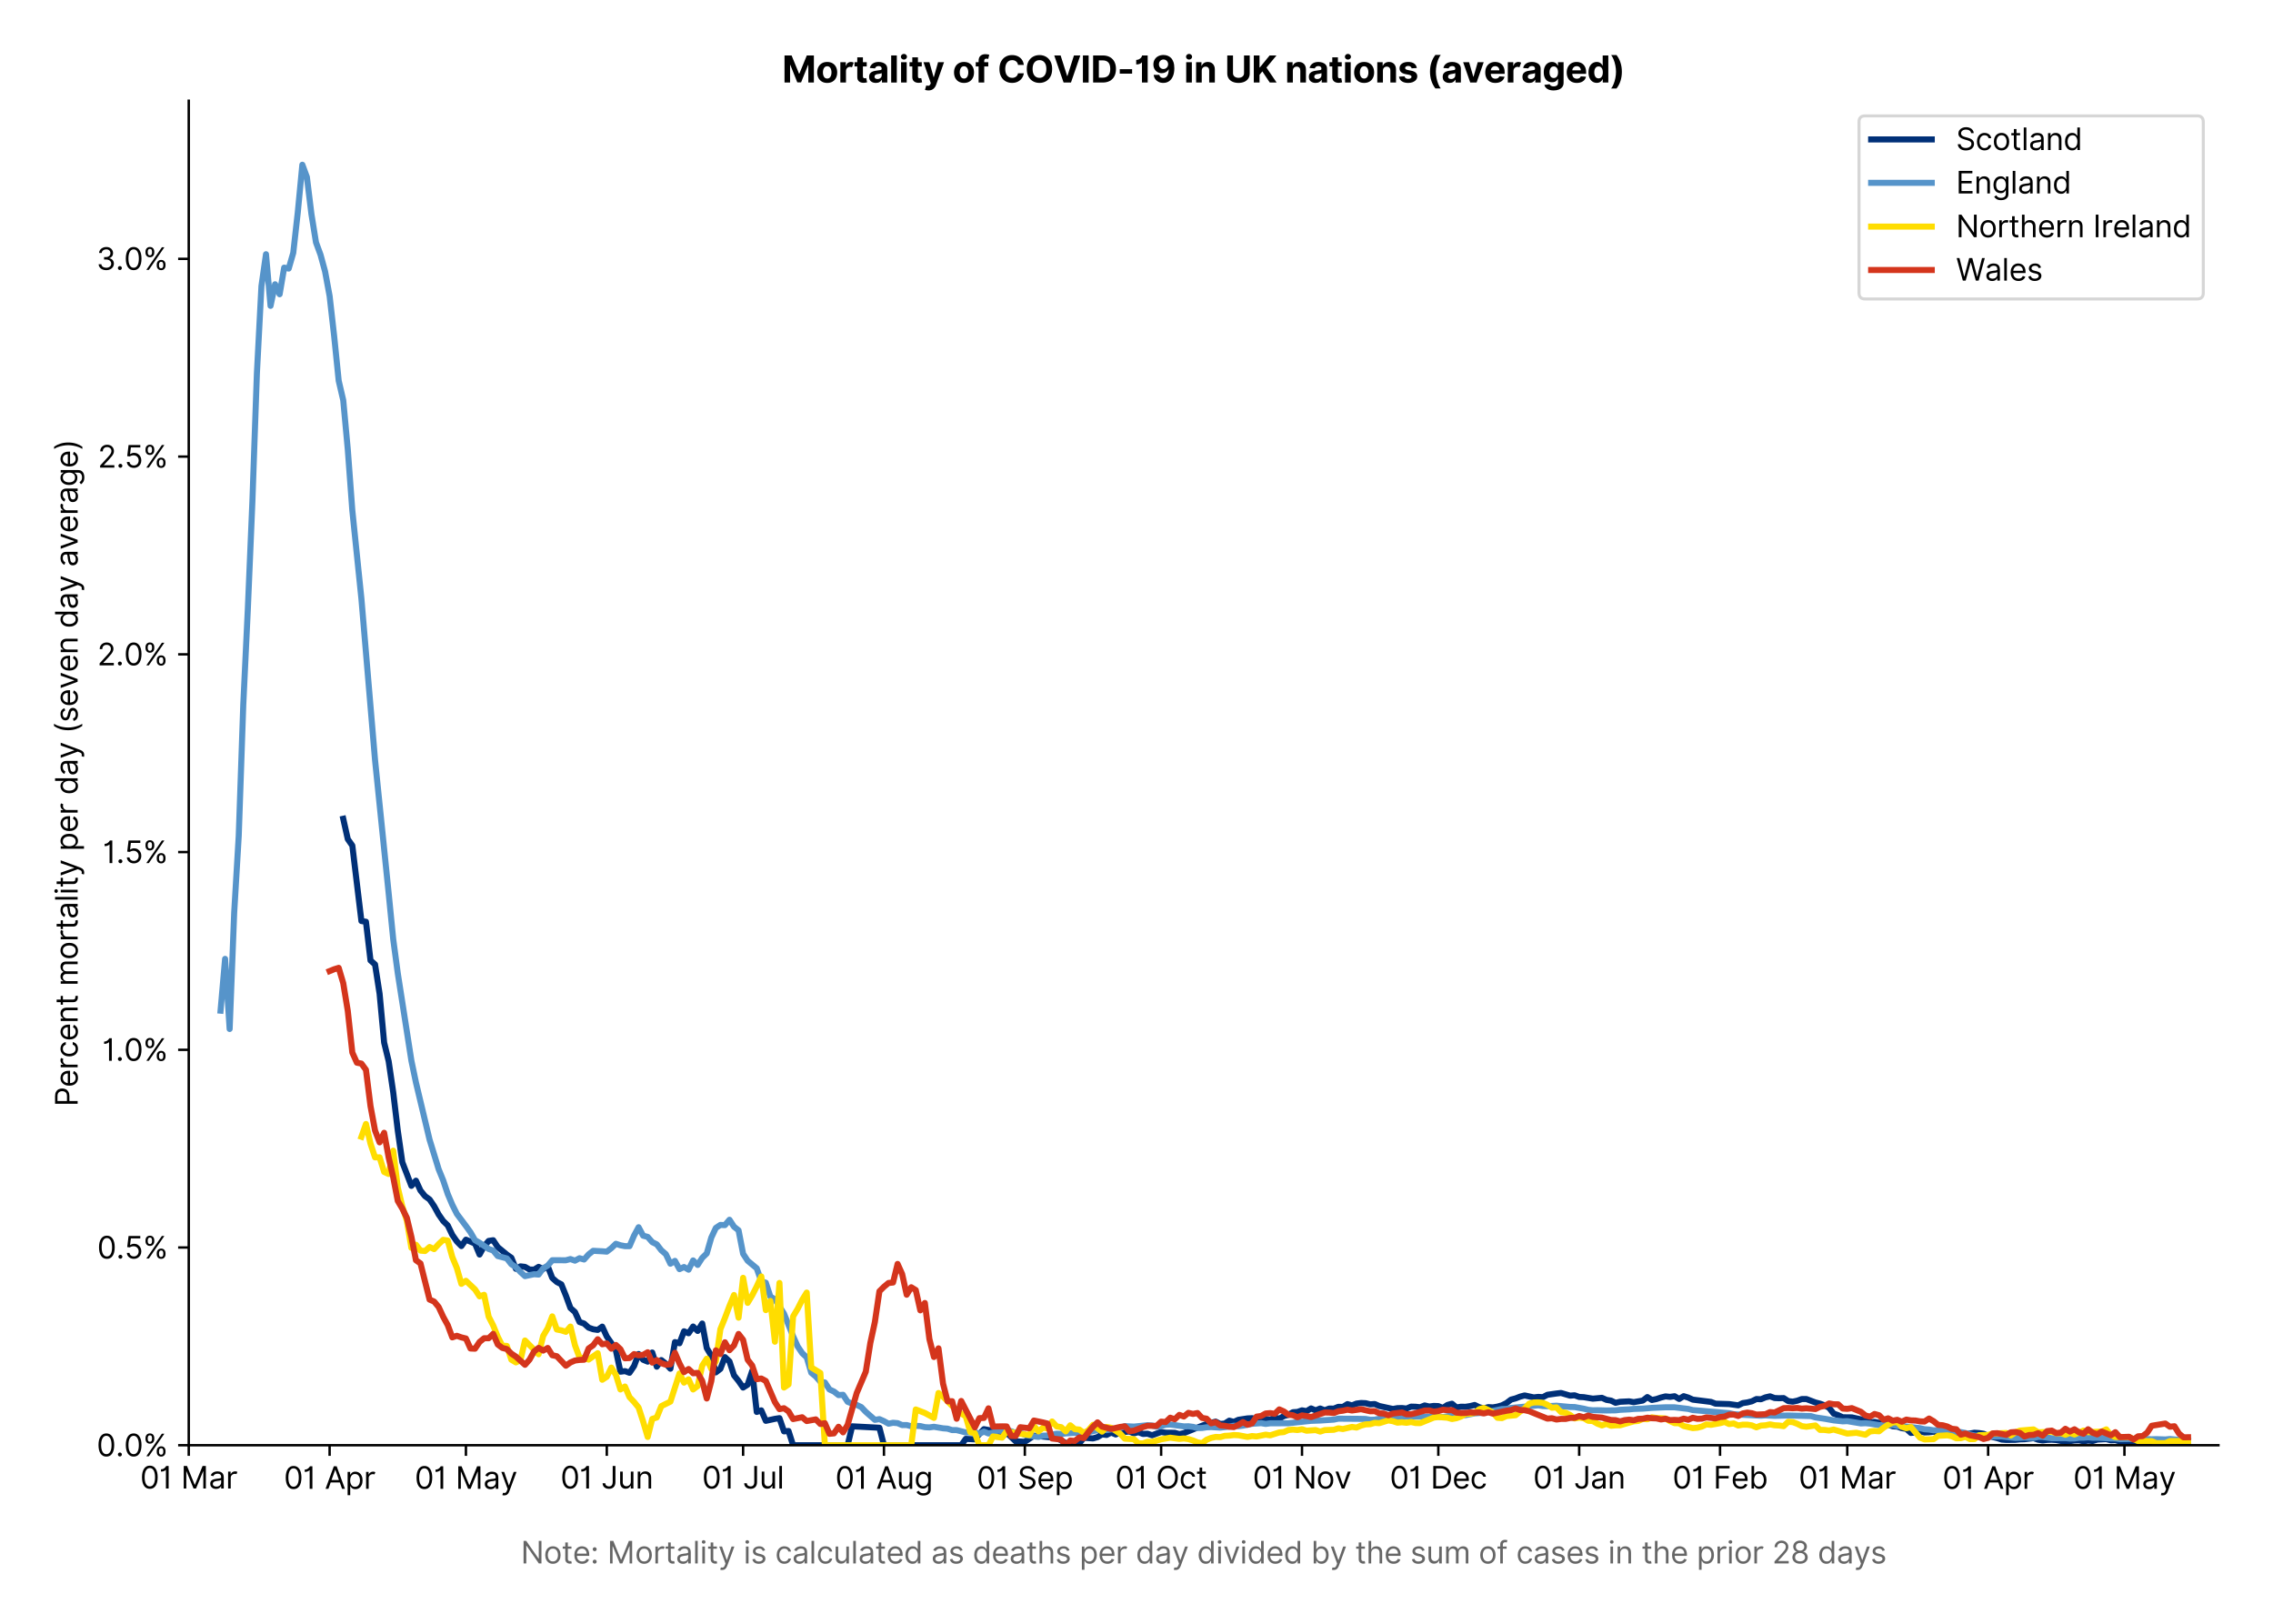<?xml version="1.0" encoding="utf-8" standalone="no"?>
<!DOCTYPE svg PUBLIC "-//W3C//DTD SVG 1.1//EN"
  "http://www.w3.org/Graphics/SVG/1.1/DTD/svg11.dtd">
<svg version="1.1" viewBox="0 0 749.869 535.849" xmlns="http://www.w3.org/2000/svg" xmlns:xlink="http://www.w3.org/1999/xlink">
 <defs>
  <style type="text/css">*{stroke-linecap:butt;stroke-linejoin:round;}</style>
 </defs>
 <g id="figure_1">
  <g id="patch_1">
   <path d="M 0 535.849 
L 749.869 535.849 
L 749.869 0 
L 0 0 
z
" style="fill:#ffffff;"/>
  </g>
  <g id="axes_1">
   <g id="patch_2">
    <path d="M 62.269 476.745 
L 731.869 476.745 
L 731.869 33.225 
L 62.269 33.225 
z
" style="fill:#ffffff;"/>
   </g>
   <g id="matplotlib.axis_1">
    <g id="xtick_1">
     <g id="line2d_1">
      <defs>
       <path d="M 0 0 
L 0 3.5 
" id="m9b5ebed583" style="stroke:#000000;stroke-width:0.8;"/>
      </defs>
      <g>
       <use style="stroke:#000000;stroke-width:0.8;" x="62.269" xlink:href="#m9b5ebed583" y="476.745"/>
      </g>
     </g>
     <g id="text_1">
      <!-- 01 Mar -->
      <g transform="translate(46.232 491.018)scale(0.1 -0.1)">
       <defs>
        <path d="M 2000 -64 
Q 1230 -64 806 561 
Q 382 1186 382 2327 
Q 382 3459 809 4088 
Q 1236 4718 2000 4718 
Q 2764 4718 3191 4088 
Q 3618 3459 3618 2327 
Q 3618 1186 3194 561 
Q 2771 -64 2000 -64 
z
M 2000 436 
Q 2509 436 2791 927 
Q 3073 1418 3073 2327 
Q 3073 3234 2789 3730 
Q 2505 4227 2000 4227 
Q 1496 4227 1211 3730 
Q 927 3234 927 2327 
Q 927 1418 1210 927 
Q 1493 436 2000 436 
z
" id="Inter-Regular-30" transform="scale(0.016)"/>
        <path d="M 1973 4655 
L 1973 0 
L 1409 0 
L 1409 3836 
L 1373 3836 
Q 1341 3773 1209 3692 
Q 1077 3611 868 3551 
Q 659 3491 391 3491 
L 391 3964 
Q 661 3964 859 4061 
Q 1057 4159 1190 4291 
Q 1323 4423 1392 4529 
Q 1461 4636 1473 4655 
L 1973 4655 
z
" id="Inter-Regular-31" transform="scale(0.016)"/>
        <path id="Inter-Regular-20" transform="scale(0.016)"/>
        <path d="M 564 4655 
L 1236 4655 
L 2818 791 
L 2873 791 
L 4455 4655 
L 5127 4655 
L 5127 0 
L 4600 0 
L 4600 3536 
L 4555 3536 
L 3100 0 
L 2591 0 
L 1136 3536 
L 1091 3536 
L 1091 0 
L 564 0 
L 564 4655 
z
" id="Inter-Regular-4d" transform="scale(0.016)"/>
        <path d="M 1518 -82 
Q 1186 -82 916 44 
Q 646 170 486 410 
Q 327 650 327 991 
Q 327 1291 445 1478 
Q 564 1666 761 1773 
Q 959 1880 1199 1933 
Q 1439 1986 1682 2018 
Q 2000 2059 2199 2080 
Q 2398 2102 2490 2154 
Q 2582 2207 2582 2336 
L 2582 2355 
Q 2582 2691 2399 2877 
Q 2216 3064 1846 3064 
Q 1461 3064 1243 2895 
Q 1025 2727 936 2536 
L 427 2718 
Q 564 3036 792 3214 
Q 1021 3393 1292 3464 
Q 1564 3536 1827 3536 
Q 1996 3536 2215 3496 
Q 2434 3457 2640 3334 
Q 2846 3211 2982 2963 
Q 3118 2716 3118 2300 
L 3118 0 
L 2582 0 
L 2582 473 
L 2555 473 
Q 2500 359 2373 229 
Q 2246 100 2034 9 
Q 1823 -82 1518 -82 
z
M 1600 400 
Q 1918 400 2137 525 
Q 2357 650 2469 847 
Q 2582 1045 2582 1264 
L 2582 1755 
Q 2548 1714 2433 1681 
Q 2318 1648 2169 1624 
Q 2021 1600 1881 1583 
Q 1741 1566 1655 1555 
Q 1446 1527 1265 1467 
Q 1084 1407 974 1287 
Q 864 1168 864 964 
Q 864 684 1072 542 
Q 1280 400 1600 400 
z
" id="Inter-Regular-61" transform="scale(0.016)"/>
        <path d="M 491 0 
L 491 3491 
L 1009 3491 
L 1009 2964 
L 1046 2964 
Q 1139 3223 1389 3384 
Q 1639 3545 1955 3545 
Q 2100 3545 2209 3511 
Q 2318 3477 2400 3418 
L 2218 2964 
Q 2161 2993 2085 3010 
Q 2009 3027 1909 3027 
Q 1527 3027 1277 2794 
Q 1027 2561 1027 2209 
L 1027 0 
L 491 0 
z
" id="Inter-Regular-72" transform="scale(0.016)"/>
       </defs>
       <use xlink:href="#Inter-Regular-30"/>
       <use x="62.5" xlink:href="#Inter-Regular-31"/>
       <use x="106.676" xlink:href="#Inter-Regular-20"/>
       <use x="134.801" xlink:href="#Inter-Regular-4d"/>
       <use x="225.994" xlink:href="#Inter-Regular-61"/>
       <use x="282.386" xlink:href="#Inter-Regular-72"/>
      </g>
     </g>
    </g>
    <g id="xtick_2">
     <g id="line2d_2">
      <g>
       <use style="stroke:#000000;stroke-width:0.8;" x="108.739" xlink:href="#m9b5ebed583" y="476.745"/>
      </g>
     </g>
     <g id="text_2">
      <!-- 01 Apr -->
      <g transform="translate(93.654 491.117)scale(0.1 -0.1)">
       <defs>
        <path d="M 755 0 
L 164 0 
L 1873 4655 
L 2455 4655 
L 4164 0 
L 3573 0 
L 3105 1318 
L 1223 1318 
L 755 0 
z
M 1400 1818 
L 2927 1818 
L 2182 3918 
L 2146 3918 
L 1400 1818 
z
" id="Inter-Regular-41" transform="scale(0.016)"/>
        <path d="M 491 -1309 
L 491 3491 
L 1009 3491 
L 1009 2936 
L 1073 2936 
Q 1132 3027 1237 3169 
Q 1343 3311 1542 3423 
Q 1741 3536 2082 3536 
Q 2523 3536 2859 3315 
Q 3196 3095 3384 2690 
Q 3573 2286 3573 1736 
Q 3573 1182 3384 776 
Q 3196 370 2861 148 
Q 2527 -73 2091 -73 
Q 1755 -73 1552 39 
Q 1350 152 1241 296 
Q 1132 441 1073 536 
L 1027 536 
L 1027 -1309 
L 491 -1309 
z
M 1018 1745 
Q 1018 1152 1276 780 
Q 1534 409 2018 409 
Q 2355 409 2581 587 
Q 2807 766 2921 1069 
Q 3036 1373 3036 1745 
Q 3036 2114 2923 2410 
Q 2811 2707 2585 2881 
Q 2359 3055 2018 3055 
Q 1527 3055 1272 2693 
Q 1018 2332 1018 1745 
z
" id="Inter-Regular-70" transform="scale(0.016)"/>
       </defs>
       <use xlink:href="#Inter-Regular-30"/>
       <use x="62.5" xlink:href="#Inter-Regular-31"/>
       <use x="106.676" xlink:href="#Inter-Regular-20"/>
       <use x="134.801" xlink:href="#Inter-Regular-41"/>
       <use x="202.415" xlink:href="#Inter-Regular-70"/>
       <use x="263.352" xlink:href="#Inter-Regular-72"/>
      </g>
     </g>
    </g>
    <g id="xtick_3">
     <g id="line2d_3">
      <g>
       <use style="stroke:#000000;stroke-width:0.8;" x="153.71" xlink:href="#m9b5ebed583" y="476.745"/>
      </g>
     </g>
     <g id="text_3">
      <!-- 01 May -->
      <g transform="translate(136.807 491.117)scale(0.1 -0.1)">
       <defs>
        <path d="M 818 -1355 
Q 682 -1355 575 -1333 
Q 468 -1311 427 -1291 
L 564 -818 
Q 857 -893 1053 -814 
Q 1250 -736 1391 -345 
L 1509 -18 
L 218 3491 
L 800 3491 
L 1764 709 
L 1800 709 
L 2764 3491 
L 3346 3491 
L 1846 -564 
Q 1550 -1355 818 -1355 
z
" id="Inter-Regular-79" transform="scale(0.016)"/>
       </defs>
       <use xlink:href="#Inter-Regular-30"/>
       <use x="62.5" xlink:href="#Inter-Regular-31"/>
       <use x="106.676" xlink:href="#Inter-Regular-20"/>
       <use x="134.801" xlink:href="#Inter-Regular-4d"/>
       <use x="225.994" xlink:href="#Inter-Regular-61"/>
       <use x="282.386" xlink:href="#Inter-Regular-79"/>
      </g>
     </g>
    </g>
    <g id="xtick_4">
     <g id="line2d_4">
      <g>
       <use style="stroke:#000000;stroke-width:0.8;" x="200.181" xlink:href="#m9b5ebed583" y="476.745"/>
      </g>
     </g>
     <g id="text_4">
      <!-- 01 Jun -->
      <g transform="translate(184.896 491.018)scale(0.1 -0.1)">
       <defs>
        <path d="M 2346 4655 
L 2909 4655 
L 2909 1327 
Q 2909 657 2549 296 
Q 2189 -64 1582 -64 
Q 1200 -64 902 76 
Q 605 216 434 475 
Q 264 734 264 1091 
L 818 1091 
Q 818 795 1034 615 
Q 1250 436 1582 436 
Q 1948 436 2147 664 
Q 2346 893 2346 1327 
L 2346 4655 
z
" id="Inter-Regular-4a" transform="scale(0.016)"/>
        <path d="M 2691 1427 
L 2691 3491 
L 3227 3491 
L 3227 0 
L 2691 0 
L 2691 591 
L 2655 591 
Q 2532 325 2273 140 
Q 2014 -45 1618 -45 
Q 1127 -45 809 280 
Q 491 605 491 1273 
L 491 3491 
L 1027 3491 
L 1027 1309 
Q 1027 927 1242 700 
Q 1457 473 1791 473 
Q 1991 473 2199 575 
Q 2407 677 2549 888 
Q 2691 1100 2691 1427 
z
" id="Inter-Regular-75" transform="scale(0.016)"/>
        <path d="M 1027 2100 
L 1027 0 
L 491 0 
L 491 3491 
L 1009 3491 
L 1009 2945 
L 1055 2945 
Q 1177 3211 1427 3373 
Q 1677 3536 2073 3536 
Q 2602 3536 2928 3211 
Q 3255 2886 3255 2218 
L 3255 0 
L 2718 0 
L 2718 2182 
Q 2718 2593 2504 2824 
Q 2291 3055 1918 3055 
Q 1534 3055 1280 2806 
Q 1027 2557 1027 2100 
z
" id="Inter-Regular-6e" transform="scale(0.016)"/>
       </defs>
       <use xlink:href="#Inter-Regular-30"/>
       <use x="62.5" xlink:href="#Inter-Regular-31"/>
       <use x="106.676" xlink:href="#Inter-Regular-20"/>
       <use x="134.801" xlink:href="#Inter-Regular-4a"/>
       <use x="189.063" xlink:href="#Inter-Regular-75"/>
       <use x="247.159" xlink:href="#Inter-Regular-6e"/>
      </g>
     </g>
    </g>
    <g id="xtick_5">
     <g id="line2d_5">
      <g>
       <use style="stroke:#000000;stroke-width:0.8;" x="245.152" xlink:href="#m9b5ebed583" y="476.745"/>
      </g>
     </g>
     <g id="text_5">
      <!-- 01 Jul -->
      <g transform="translate(231.608 491.018)scale(0.1 -0.1)">
       <defs>
        <path d="M 1027 4655 
L 1027 0 
L 491 0 
L 491 4655 
L 1027 4655 
z
" id="Inter-Regular-6c" transform="scale(0.016)"/>
       </defs>
       <use xlink:href="#Inter-Regular-30"/>
       <use x="62.5" xlink:href="#Inter-Regular-31"/>
       <use x="106.676" xlink:href="#Inter-Regular-20"/>
       <use x="134.801" xlink:href="#Inter-Regular-4a"/>
       <use x="189.063" xlink:href="#Inter-Regular-75"/>
       <use x="247.159" xlink:href="#Inter-Regular-6c"/>
      </g>
     </g>
    </g>
    <g id="xtick_6">
     <g id="line2d_6">
      <g>
       <use style="stroke:#000000;stroke-width:0.8;" x="291.622" xlink:href="#m9b5ebed583" y="476.745"/>
      </g>
     </g>
     <g id="text_6">
      <!-- 01 Aug -->
      <g transform="translate(275.551 491.117)scale(0.1 -0.1)">
       <defs>
        <path d="M 1900 -1382 
Q 1316 -1382 976 -1169 
Q 636 -957 473 -682 
L 900 -382 
Q 973 -477 1084 -601 
Q 1196 -725 1390 -817 
Q 1584 -909 1900 -909 
Q 2323 -909 2598 -704 
Q 2873 -500 2873 -64 
L 2873 645 
L 2827 645 
Q 2768 550 2660 410 
Q 2552 270 2351 162 
Q 2150 55 1809 55 
Q 1386 55 1051 255 
Q 716 455 521 836 
Q 327 1218 327 1764 
Q 327 2300 516 2699 
Q 705 3098 1041 3317 
Q 1377 3536 1818 3536 
Q 2159 3536 2360 3423 
Q 2561 3311 2669 3169 
Q 2777 3027 2836 2936 
L 2891 2936 
L 2891 3491 
L 3409 3491 
L 3409 -100 
Q 3409 -550 3205 -833 
Q 3002 -1116 2660 -1249 
Q 2318 -1382 1900 -1382 
z
M 1882 536 
Q 2366 536 2624 864 
Q 2882 1193 2882 1773 
Q 2882 2339 2627 2697 
Q 2373 3055 1882 3055 
Q 1541 3055 1315 2882 
Q 1089 2709 976 2418 
Q 864 2127 864 1773 
Q 864 1227 1120 881 
Q 1377 536 1882 536 
z
" id="Inter-Regular-67" transform="scale(0.016)"/>
       </defs>
       <use xlink:href="#Inter-Regular-30"/>
       <use x="62.5" xlink:href="#Inter-Regular-31"/>
       <use x="106.676" xlink:href="#Inter-Regular-20"/>
       <use x="134.801" xlink:href="#Inter-Regular-41"/>
       <use x="202.415" xlink:href="#Inter-Regular-75"/>
       <use x="260.511" xlink:href="#Inter-Regular-67"/>
      </g>
     </g>
    </g>
    <g id="xtick_7">
     <g id="line2d_7">
      <g>
       <use style="stroke:#000000;stroke-width:0.8;" x="338.093" xlink:href="#m9b5ebed583" y="476.745"/>
      </g>
     </g>
     <g id="text_7">
      <!-- 01 Sep -->
      <g transform="translate(322.205 491.117)scale(0.1 -0.1)">
       <defs>
        <path d="M 3109 3491 
Q 3068 3836 2777 4027 
Q 2486 4218 2064 4218 
Q 1600 4218 1318 3999 
Q 1036 3780 1036 3445 
Q 1036 3195 1189 3042 
Q 1343 2889 1553 2803 
Q 1764 2718 1936 2673 
L 2409 2545 
Q 2591 2498 2815 2414 
Q 3039 2330 3244 2185 
Q 3450 2041 3584 1816 
Q 3718 1591 3718 1264 
Q 3718 886 3521 581 
Q 3325 277 2949 97 
Q 2573 -82 2036 -82 
Q 1286 -82 845 272 
Q 405 627 364 1200 
L 946 1200 
Q 968 936 1124 764 
Q 1280 593 1519 510 
Q 1759 427 2036 427 
Q 2359 427 2616 533 
Q 2873 639 3023 828 
Q 3173 1018 3173 1273 
Q 3173 1505 3043 1650 
Q 2914 1795 2702 1886 
Q 2491 1977 2246 2045 
L 1673 2209 
Q 1127 2366 809 2657 
Q 491 2948 491 3418 
Q 491 3809 703 4101 
Q 916 4393 1276 4555 
Q 1636 4718 2082 4718 
Q 2532 4718 2882 4558 
Q 3232 4398 3437 4120 
Q 3643 3843 3655 3491 
L 3109 3491 
z
" id="Inter-Regular-53" transform="scale(0.016)"/>
        <path d="M 1955 -73 
Q 1450 -73 1085 151 
Q 721 375 524 778 
Q 327 1182 327 1718 
Q 327 2255 524 2665 
Q 721 3075 1074 3305 
Q 1427 3536 1900 3536 
Q 2173 3536 2439 3445 
Q 2705 3355 2923 3151 
Q 3141 2948 3270 2614 
Q 3400 2280 3400 1791 
L 3400 1564 
L 866 1564 
Q 884 1005 1183 707 
Q 1482 409 1955 409 
Q 2271 409 2498 545 
Q 2725 682 2827 955 
L 3346 809 
Q 3223 414 2854 170 
Q 2486 -73 1955 -73 
z
M 866 2027 
L 2855 2027 
Q 2855 2470 2595 2762 
Q 2336 3055 1900 3055 
Q 1593 3055 1368 2911 
Q 1143 2768 1013 2533 
Q 884 2298 866 2027 
z
" id="Inter-Regular-65" transform="scale(0.016)"/>
       </defs>
       <use xlink:href="#Inter-Regular-30"/>
       <use x="62.5" xlink:href="#Inter-Regular-31"/>
       <use x="106.676" xlink:href="#Inter-Regular-20"/>
       <use x="134.801" xlink:href="#Inter-Regular-53"/>
       <use x="198.58" xlink:href="#Inter-Regular-65"/>
       <use x="256.818" xlink:href="#Inter-Regular-70"/>
      </g>
     </g>
    </g>
    <g id="xtick_8">
     <g id="line2d_8">
      <g>
       <use style="stroke:#000000;stroke-width:0.8;" x="383.064" xlink:href="#m9b5ebed583" y="476.745"/>
      </g>
     </g>
     <g id="text_8">
      <!-- 01 Oct -->
      <g transform="translate(367.908 491.018)scale(0.1 -0.1)">
       <defs>
        <path d="M 4491 2327 
Q 4491 1591 4225 1054 
Q 3959 518 3495 227 
Q 3032 -64 2436 -64 
Q 1841 -64 1377 227 
Q 914 518 648 1054 
Q 382 1591 382 2327 
Q 382 3064 648 3600 
Q 914 4136 1377 4427 
Q 1841 4718 2436 4718 
Q 3032 4718 3495 4427 
Q 3959 4136 4225 3600 
Q 4491 3064 4491 2327 
z
M 3946 2327 
Q 3946 2932 3744 3348 
Q 3543 3764 3201 3977 
Q 2859 4191 2436 4191 
Q 2014 4191 1672 3977 
Q 1330 3764 1128 3348 
Q 927 2932 927 2327 
Q 927 1723 1128 1307 
Q 1330 891 1672 677 
Q 2014 464 2436 464 
Q 2859 464 3201 677 
Q 3543 891 3744 1307 
Q 3946 1723 3946 2327 
z
" id="Inter-Regular-4f" transform="scale(0.016)"/>
        <path d="M 1909 -73 
Q 1418 -73 1063 159 
Q 709 391 518 798 
Q 327 1205 327 1727 
Q 327 2259 524 2667 
Q 721 3075 1074 3305 
Q 1427 3536 1900 3536 
Q 2268 3536 2563 3400 
Q 2859 3264 3047 3018 
Q 3236 2773 3282 2445 
L 2746 2445 
Q 2684 2684 2474 2869 
Q 2264 3055 1909 3055 
Q 1439 3055 1151 2697 
Q 864 2339 864 1745 
Q 864 1139 1148 774 
Q 1432 409 1909 409 
Q 2223 409 2447 570 
Q 2671 732 2746 1018 
L 3282 1018 
Q 3236 709 3058 462 
Q 2880 216 2588 71 
Q 2296 -73 1909 -73 
z
" id="Inter-Regular-63" transform="scale(0.016)"/>
        <path d="M 2009 3491 
L 2009 3036 
L 1264 3036 
L 1264 1000 
Q 1264 773 1331 660 
Q 1398 548 1503 510 
Q 1609 473 1727 473 
Q 1816 473 1873 483 
Q 1930 493 1964 500 
L 2073 18 
Q 2018 -2 1920 -23 
Q 1823 -45 1673 -45 
Q 1446 -45 1228 52 
Q 1011 150 869 350 
Q 727 550 727 855 
L 727 3036 
L 200 3036 
L 200 3491 
L 727 3491 
L 727 4327 
L 1264 4327 
L 1264 3491 
L 2009 3491 
z
" id="Inter-Regular-74" transform="scale(0.016)"/>
       </defs>
       <use xlink:href="#Inter-Regular-30"/>
       <use x="62.5" xlink:href="#Inter-Regular-31"/>
       <use x="106.676" xlink:href="#Inter-Regular-20"/>
       <use x="134.801" xlink:href="#Inter-Regular-4f"/>
       <use x="210.938" xlink:href="#Inter-Regular-63"/>
       <use x="266.761" xlink:href="#Inter-Regular-74"/>
      </g>
     </g>
    </g>
    <g id="xtick_9">
     <g id="line2d_9">
      <g>
       <use style="stroke:#000000;stroke-width:0.8;" x="429.534" xlink:href="#m9b5ebed583" y="476.745"/>
      </g>
     </g>
     <g id="text_9">
      <!-- 01 Nov -->
      <g transform="translate(413.263 491.018)scale(0.1 -0.1)">
       <defs>
        <path d="M 4255 4655 
L 4255 0 
L 3709 0 
L 1173 3655 
L 1127 3655 
L 1127 0 
L 564 0 
L 564 4655 
L 1109 4655 
L 3655 991 
L 3700 991 
L 3700 4655 
L 4255 4655 
z
" id="Inter-Regular-4e" transform="scale(0.016)"/>
        <path d="M 1909 -73 
Q 1436 -73 1080 152 
Q 725 377 526 781 
Q 327 1186 327 1727 
Q 327 2273 526 2679 
Q 725 3086 1080 3311 
Q 1436 3536 1909 3536 
Q 2382 3536 2737 3311 
Q 3093 3086 3292 2679 
Q 3491 2273 3491 1727 
Q 3491 1186 3292 781 
Q 3093 377 2737 152 
Q 2382 -73 1909 -73 
z
M 1909 409 
Q 2268 409 2500 593 
Q 2732 777 2843 1077 
Q 2955 1377 2955 1727 
Q 2955 2077 2843 2379 
Q 2732 2682 2500 2868 
Q 2268 3055 1909 3055 
Q 1550 3055 1318 2868 
Q 1086 2682 975 2379 
Q 864 2077 864 1727 
Q 864 1377 975 1077 
Q 1086 777 1318 593 
Q 1550 409 1909 409 
z
" id="Inter-Regular-6f" transform="scale(0.016)"/>
        <path d="M 3346 3491 
L 2055 0 
L 1509 0 
L 218 3491 
L 800 3491 
L 1764 709 
L 1800 709 
L 2764 3491 
L 3346 3491 
z
" id="Inter-Regular-76" transform="scale(0.016)"/>
       </defs>
       <use xlink:href="#Inter-Regular-30"/>
       <use x="62.5" xlink:href="#Inter-Regular-31"/>
       <use x="106.676" xlink:href="#Inter-Regular-20"/>
       <use x="134.801" xlink:href="#Inter-Regular-4e"/>
       <use x="210.085" xlink:href="#Inter-Regular-6f"/>
       <use x="269.744" xlink:href="#Inter-Regular-76"/>
      </g>
     </g>
    </g>
    <g id="xtick_10">
     <g id="line2d_10">
      <g>
       <use style="stroke:#000000;stroke-width:0.8;" x="474.506" xlink:href="#m9b5ebed583" y="476.745"/>
      </g>
     </g>
     <g id="text_10">
      <!-- 01 Dec -->
      <g transform="translate(458.469 491.018)scale(0.1 -0.1)">
       <defs>
        <path d="M 2000 0 
L 564 0 
L 564 4655 
L 2064 4655 
Q 2741 4655 3223 4376 
Q 3705 4098 3961 3578 
Q 4218 3059 4218 2336 
Q 4218 1609 3959 1085 
Q 3700 561 3204 280 
Q 2709 0 2000 0 
z
M 1127 500 
L 1964 500 
Q 2830 500 3251 992 
Q 3673 1484 3673 2336 
Q 3673 3182 3259 3668 
Q 2846 4155 2027 4155 
L 1127 4155 
L 1127 500 
z
" id="Inter-Regular-44" transform="scale(0.016)"/>
       </defs>
       <use xlink:href="#Inter-Regular-30"/>
       <use x="62.5" xlink:href="#Inter-Regular-31"/>
       <use x="106.676" xlink:href="#Inter-Regular-20"/>
       <use x="134.801" xlink:href="#Inter-Regular-44"/>
       <use x="206.676" xlink:href="#Inter-Regular-65"/>
       <use x="264.915" xlink:href="#Inter-Regular-63"/>
      </g>
     </g>
    </g>
    <g id="xtick_11">
     <g id="line2d_11">
      <g>
       <use style="stroke:#000000;stroke-width:0.8;" x="520.976" xlink:href="#m9b5ebed583" y="476.745"/>
      </g>
     </g>
     <g id="text_11">
      <!-- 01 Jan -->
      <g transform="translate(505.777 491.018)scale(0.1 -0.1)">
       <use xlink:href="#Inter-Regular-30"/>
       <use x="62.5" xlink:href="#Inter-Regular-31"/>
       <use x="106.676" xlink:href="#Inter-Regular-20"/>
       <use x="134.801" xlink:href="#Inter-Regular-4a"/>
       <use x="189.063" xlink:href="#Inter-Regular-61"/>
       <use x="245.455" xlink:href="#Inter-Regular-6e"/>
      </g>
     </g>
    </g>
    <g id="xtick_12">
     <g id="line2d_12">
      <g>
       <use style="stroke:#000000;stroke-width:0.8;" x="567.446" xlink:href="#m9b5ebed583" y="476.745"/>
      </g>
     </g>
     <g id="text_12">
      <!-- 01 Feb -->
      <g transform="translate(551.757 491.018)scale(0.1 -0.1)">
       <defs>
        <path d="M 564 0 
L 564 4655 
L 3355 4655 
L 3355 4155 
L 1127 4155 
L 1127 2582 
L 3146 2582 
L 3146 2082 
L 1127 2082 
L 1127 0 
L 564 0 
z
" id="Inter-Regular-46" transform="scale(0.016)"/>
        <path d="M 564 0 
L 564 4655 
L 1100 4655 
L 1100 2936 
L 1146 2936 
Q 1205 3027 1310 3169 
Q 1416 3311 1615 3423 
Q 1814 3536 2155 3536 
Q 2596 3536 2932 3315 
Q 3268 3095 3457 2690 
Q 3646 2286 3646 1736 
Q 3646 1182 3457 776 
Q 3268 370 2934 148 
Q 2600 -73 2164 -73 
Q 1827 -73 1625 39 
Q 1423 152 1314 296 
Q 1205 441 1146 536 
L 1082 536 
L 1082 0 
L 564 0 
z
M 1091 1745 
Q 1091 1152 1349 780 
Q 1607 409 2091 409 
Q 2427 409 2653 587 
Q 2880 766 2994 1069 
Q 3109 1373 3109 1745 
Q 3109 2114 2996 2410 
Q 2884 2707 2658 2881 
Q 2432 3055 2091 3055 
Q 1600 3055 1345 2693 
Q 1091 2332 1091 1745 
z
" id="Inter-Regular-62" transform="scale(0.016)"/>
       </defs>
       <use xlink:href="#Inter-Regular-30"/>
       <use x="62.5" xlink:href="#Inter-Regular-31"/>
       <use x="106.676" xlink:href="#Inter-Regular-20"/>
       <use x="134.801" xlink:href="#Inter-Regular-46"/>
       <use x="193.466" xlink:href="#Inter-Regular-65"/>
       <use x="251.705" xlink:href="#Inter-Regular-62"/>
      </g>
     </g>
    </g>
    <g id="xtick_13">
     <g id="line2d_13">
      <g>
       <use style="stroke:#000000;stroke-width:0.8;" x="609.42" xlink:href="#m9b5ebed583" y="476.745"/>
      </g>
     </g>
     <g id="text_13">
      <!-- 01 Mar -->
      <g transform="translate(593.383 491.018)scale(0.1 -0.1)">
       <use xlink:href="#Inter-Regular-30"/>
       <use x="62.5" xlink:href="#Inter-Regular-31"/>
       <use x="106.676" xlink:href="#Inter-Regular-20"/>
       <use x="134.801" xlink:href="#Inter-Regular-4d"/>
       <use x="225.994" xlink:href="#Inter-Regular-61"/>
       <use x="282.386" xlink:href="#Inter-Regular-72"/>
      </g>
     </g>
    </g>
    <g id="xtick_14">
     <g id="line2d_14">
      <g>
       <use style="stroke:#000000;stroke-width:0.8;" x="655.89" xlink:href="#m9b5ebed583" y="476.745"/>
      </g>
     </g>
     <g id="text_14">
      <!-- 01 Apr -->
      <g transform="translate(640.805 491.117)scale(0.1 -0.1)">
       <use xlink:href="#Inter-Regular-30"/>
       <use x="62.5" xlink:href="#Inter-Regular-31"/>
       <use x="106.676" xlink:href="#Inter-Regular-20"/>
       <use x="134.801" xlink:href="#Inter-Regular-41"/>
       <use x="202.415" xlink:href="#Inter-Regular-70"/>
       <use x="263.352" xlink:href="#Inter-Regular-72"/>
      </g>
     </g>
    </g>
    <g id="xtick_15">
     <g id="line2d_15">
      <g>
       <use style="stroke:#000000;stroke-width:0.8;" x="700.861" xlink:href="#m9b5ebed583" y="476.745"/>
      </g>
     </g>
     <g id="text_15">
      <!-- 01 May -->
      <g transform="translate(683.958 491.117)scale(0.1 -0.1)">
       <use xlink:href="#Inter-Regular-30"/>
       <use x="62.5" xlink:href="#Inter-Regular-31"/>
       <use x="106.676" xlink:href="#Inter-Regular-20"/>
       <use x="134.801" xlink:href="#Inter-Regular-4d"/>
       <use x="225.994" xlink:href="#Inter-Regular-61"/>
       <use x="282.386" xlink:href="#Inter-Regular-79"/>
      </g>
     </g>
    </g>
    <g id="text_16">
     <!--  -->
     <g style="fill:#666666;" transform="translate(397.069 504.55)scale(0.1 -0.1)"/>
     <!-- Note: Mortality is calculated as deaths per day divided by the sum of cases in the prior 28 days -->
     <g style="fill:#666666;" transform="translate(171.823 515.732)scale(0.1 -0.1)">
      <defs>
       <path d="M 882 -36 
Q 714 -36 593 84 
Q 473 205 473 373 
Q 473 541 593 661 
Q 714 782 882 782 
Q 1050 782 1170 661 
Q 1291 541 1291 373 
Q 1291 205 1170 84 
Q 1050 -36 882 -36 
z
M 882 2524 
Q 714 2524 593 2644 
Q 473 2765 473 2933 
Q 473 3101 593 3221 
Q 714 3342 882 3342 
Q 1050 3342 1170 3221 
Q 1291 3101 1291 2933 
Q 1291 2765 1170 2644 
Q 1050 2524 882 2524 
z
" id="Inter-Regular-3a" transform="scale(0.016)"/>
       <path d="M 491 0 
L 491 3491 
L 1027 3491 
L 1027 0 
L 491 0 
z
M 764 4073 
Q 607 4073 494 4179 
Q 382 4286 382 4436 
Q 382 4586 494 4693 
Q 607 4800 764 4800 
Q 921 4800 1033 4693 
Q 1146 4586 1146 4436 
Q 1146 4286 1033 4179 
Q 921 4073 764 4073 
z
" id="Inter-Regular-69" transform="scale(0.016)"/>
       <path d="M 2964 2709 
L 2482 2573 
Q 2411 2755 2245 2914 
Q 2080 3073 1727 3073 
Q 1407 3073 1194 2926 
Q 982 2780 982 2555 
Q 982 2355 1127 2239 
Q 1273 2123 1582 2045 
L 2100 1918 
Q 3027 1691 3027 973 
Q 3027 673 2855 436 
Q 2684 200 2377 63 
Q 2071 -73 1664 -73 
Q 1130 -73 780 159 
Q 430 391 336 836 
L 846 964 
Q 989 400 1655 400 
Q 2030 400 2251 560 
Q 2473 720 2473 945 
Q 2473 1316 1955 1436 
L 1373 1573 
Q 893 1686 669 1926 
Q 446 2166 446 2527 
Q 446 2823 613 3050 
Q 780 3277 1069 3406 
Q 1359 3536 1727 3536 
Q 2246 3536 2542 3309 
Q 2839 3082 2964 2709 
z
" id="Inter-Regular-73" transform="scale(0.016)"/>
       <path d="M 1809 -73 
Q 1373 -73 1039 148 
Q 705 370 516 776 
Q 327 1182 327 1736 
Q 327 2286 516 2690 
Q 705 3095 1041 3315 
Q 1377 3536 1818 3536 
Q 2159 3536 2358 3423 
Q 2557 3311 2662 3169 
Q 2768 3027 2827 2936 
L 2873 2936 
L 2873 4655 
L 3409 4655 
L 3409 0 
L 2891 0 
L 2891 536 
L 2827 536 
Q 2768 441 2659 296 
Q 2550 152 2348 39 
Q 2146 -73 1809 -73 
z
M 1882 409 
Q 2366 409 2624 780 
Q 2882 1152 2882 1745 
Q 2882 2332 2627 2693 
Q 2373 3055 1882 3055 
Q 1541 3055 1315 2881 
Q 1089 2707 976 2410 
Q 864 2114 864 1745 
Q 864 1373 978 1069 
Q 1093 766 1319 587 
Q 1546 409 1882 409 
z
" id="Inter-Regular-64" transform="scale(0.016)"/>
       <path d="M 1027 2100 
L 1027 0 
L 491 0 
L 491 4655 
L 1027 4655 
L 1027 2945 
L 1073 2945 
Q 1196 3216 1442 3376 
Q 1689 3536 2100 3536 
Q 2636 3536 2963 3213 
Q 3291 2891 3291 2218 
L 3291 0 
L 2755 0 
L 2755 2182 
Q 2755 2598 2540 2826 
Q 2325 3055 1946 3055 
Q 1548 3055 1287 2806 
Q 1027 2557 1027 2100 
z
" id="Inter-Regular-68" transform="scale(0.016)"/>
       <path d="M 491 0 
L 491 3491 
L 1009 3491 
L 1009 2945 
L 1055 2945 
Q 1164 3225 1407 3380 
Q 1650 3536 1991 3536 
Q 2336 3536 2567 3380 
Q 2798 3225 2927 2945 
L 2964 2945 
Q 3098 3216 3366 3376 
Q 3634 3536 4009 3536 
Q 4477 3536 4775 3244 
Q 5073 2952 5073 2336 
L 5073 0 
L 4536 0 
L 4536 2336 
Q 4536 2723 4325 2889 
Q 4114 3055 3827 3055 
Q 3459 3055 3257 2833 
Q 3055 2611 3055 2273 
L 3055 0 
L 2509 0 
L 2509 2391 
Q 2509 2689 2316 2872 
Q 2123 3055 1818 3055 
Q 1609 3055 1428 2943 
Q 1248 2832 1137 2635 
Q 1027 2439 1027 2182 
L 1027 0 
L 491 0 
z
" id="Inter-Regular-6d" transform="scale(0.016)"/>
       <path d="M 2046 3491 
L 2046 3036 
L 1264 3036 
L 1264 0 
L 727 0 
L 727 3036 
L 164 3036 
L 164 3491 
L 727 3491 
L 727 3973 
Q 727 4273 868 4473 
Q 1009 4673 1234 4773 
Q 1459 4873 1709 4873 
Q 1907 4873 2032 4841 
Q 2157 4809 2218 4782 
L 2064 4318 
Q 2023 4332 1951 4352 
Q 1880 4373 1764 4373 
Q 1498 4373 1381 4239 
Q 1264 4105 1264 3845 
L 1264 3491 
L 2046 3491 
z
" id="Inter-Regular-66" transform="scale(0.016)"/>
       <path d="M 482 0 
L 482 409 
L 2018 2091 
Q 2289 2386 2464 2605 
Q 2639 2825 2724 3019 
Q 2809 3214 2809 3427 
Q 2809 3795 2553 4011 
Q 2298 4227 1918 4227 
Q 1514 4227 1275 3985 
Q 1036 3743 1036 3345 
L 500 3345 
Q 500 3755 688 4064 
Q 877 4373 1203 4545 
Q 1530 4718 1936 4718 
Q 2346 4718 2661 4545 
Q 2977 4373 3156 4079 
Q 3336 3786 3336 3427 
Q 3336 3170 3244 2926 
Q 3152 2682 2926 2383 
Q 2700 2084 2300 1655 
L 1255 536 
L 1255 500 
L 3418 500 
L 3418 0 
L 482 0 
z
" id="Inter-Regular-32" transform="scale(0.016)"/>
       <path d="M 1973 -64 
Q 1505 -64 1147 103 
Q 789 270 589 564 
Q 389 859 391 1236 
Q 389 1532 507 1783 
Q 625 2034 830 2203 
Q 1036 2373 1291 2418 
L 1291 2445 
Q 957 2532 759 2821 
Q 561 3111 564 3482 
Q 561 3836 743 4115 
Q 925 4395 1244 4556 
Q 1564 4718 1973 4718 
Q 2377 4718 2695 4556 
Q 3014 4395 3197 4115 
Q 3380 3836 3382 3482 
Q 3380 3111 3181 2821 
Q 2982 2532 2655 2445 
L 2655 2418 
Q 2907 2373 3109 2203 
Q 3311 2034 3431 1783 
Q 3552 1532 3555 1236 
Q 3552 859 3351 564 
Q 3150 270 2794 103 
Q 2439 -64 1973 -64 
z
M 1973 436 
Q 2446 436 2722 662 
Q 2998 889 3000 1264 
Q 2998 1527 2864 1729 
Q 2730 1932 2499 2048 
Q 2268 2164 1973 2164 
Q 1675 2164 1442 2048 
Q 1209 1932 1076 1729 
Q 943 1527 946 1264 
Q 943 889 1218 662 
Q 1493 436 1973 436 
z
M 1973 2645 
Q 2348 2645 2591 2864 
Q 2834 3084 2836 3445 
Q 2834 3800 2596 4013 
Q 2359 4227 1973 4227 
Q 1582 4227 1344 4013 
Q 1107 3800 1109 3445 
Q 1107 3084 1349 2864 
Q 1591 2645 1973 2645 
z
" id="Inter-Regular-38" transform="scale(0.016)"/>
      </defs>
      <use xlink:href="#Inter-Regular-4e"/>
      <use x="75.284" xlink:href="#Inter-Regular-6f"/>
      <use x="134.943" xlink:href="#Inter-Regular-74"/>
      <use x="171.307" xlink:href="#Inter-Regular-65"/>
      <use x="229.546" xlink:href="#Inter-Regular-3a"/>
      <use x="257.102" xlink:href="#Inter-Regular-20"/>
      <use x="285.227" xlink:href="#Inter-Regular-4d"/>
      <use x="376.421" xlink:href="#Inter-Regular-6f"/>
      <use x="436.08" xlink:href="#Inter-Regular-72"/>
      <use x="474.432" xlink:href="#Inter-Regular-74"/>
      <use x="510.796" xlink:href="#Inter-Regular-61"/>
      <use x="567.188" xlink:href="#Inter-Regular-6c"/>
      <use x="590.909" xlink:href="#Inter-Regular-69"/>
      <use x="614.631" xlink:href="#Inter-Regular-74"/>
      <use x="650.994" xlink:href="#Inter-Regular-79"/>
      <use x="706.676" xlink:href="#Inter-Regular-20"/>
      <use x="734.801" xlink:href="#Inter-Regular-69"/>
      <use x="758.523" xlink:href="#Inter-Regular-73"/>
      <use x="810.796" xlink:href="#Inter-Regular-20"/>
      <use x="838.921" xlink:href="#Inter-Regular-63"/>
      <use x="894.744" xlink:href="#Inter-Regular-61"/>
      <use x="951.137" xlink:href="#Inter-Regular-6c"/>
      <use x="974.858" xlink:href="#Inter-Regular-63"/>
      <use x="1030.682" xlink:href="#Inter-Regular-75"/>
      <use x="1088.779" xlink:href="#Inter-Regular-6c"/>
      <use x="1112.5" xlink:href="#Inter-Regular-61"/>
      <use x="1168.892" xlink:href="#Inter-Regular-74"/>
      <use x="1205.256" xlink:href="#Inter-Regular-65"/>
      <use x="1263.495" xlink:href="#Inter-Regular-64"/>
      <use x="1325.568" xlink:href="#Inter-Regular-20"/>
      <use x="1353.693" xlink:href="#Inter-Regular-61"/>
      <use x="1410.085" xlink:href="#Inter-Regular-73"/>
      <use x="1462.358" xlink:href="#Inter-Regular-20"/>
      <use x="1490.483" xlink:href="#Inter-Regular-64"/>
      <use x="1552.557" xlink:href="#Inter-Regular-65"/>
      <use x="1610.796" xlink:href="#Inter-Regular-61"/>
      <use x="1667.188" xlink:href="#Inter-Regular-74"/>
      <use x="1703.551" xlink:href="#Inter-Regular-68"/>
      <use x="1762.642" xlink:href="#Inter-Regular-73"/>
      <use x="1814.915" xlink:href="#Inter-Regular-20"/>
      <use x="1843.04" xlink:href="#Inter-Regular-70"/>
      <use x="1903.978" xlink:href="#Inter-Regular-65"/>
      <use x="1962.216" xlink:href="#Inter-Regular-72"/>
      <use x="2000.569" xlink:href="#Inter-Regular-20"/>
      <use x="2028.694" xlink:href="#Inter-Regular-64"/>
      <use x="2090.767" xlink:href="#Inter-Regular-61"/>
      <use x="2147.159" xlink:href="#Inter-Regular-79"/>
      <use x="2202.841" xlink:href="#Inter-Regular-20"/>
      <use x="2230.966" xlink:href="#Inter-Regular-64"/>
      <use x="2293.04" xlink:href="#Inter-Regular-69"/>
      <use x="2316.762" xlink:href="#Inter-Regular-76"/>
      <use x="2372.444" xlink:href="#Inter-Regular-69"/>
      <use x="2396.165" xlink:href="#Inter-Regular-64"/>
      <use x="2458.239" xlink:href="#Inter-Regular-65"/>
      <use x="2516.478" xlink:href="#Inter-Regular-64"/>
      <use x="2578.552" xlink:href="#Inter-Regular-20"/>
      <use x="2606.677" xlink:href="#Inter-Regular-62"/>
      <use x="2668.75" xlink:href="#Inter-Regular-79"/>
      <use x="2724.432" xlink:href="#Inter-Regular-20"/>
      <use x="2752.557" xlink:href="#Inter-Regular-74"/>
      <use x="2788.921" xlink:href="#Inter-Regular-68"/>
      <use x="2848.012" xlink:href="#Inter-Regular-65"/>
      <use x="2906.251" xlink:href="#Inter-Regular-20"/>
      <use x="2934.376" xlink:href="#Inter-Regular-73"/>
      <use x="2986.648" xlink:href="#Inter-Regular-75"/>
      <use x="3044.745" xlink:href="#Inter-Regular-6d"/>
      <use x="3131.677" xlink:href="#Inter-Regular-20"/>
      <use x="3159.802" xlink:href="#Inter-Regular-6f"/>
      <use x="3219.461" xlink:href="#Inter-Regular-66"/>
      <use x="3255.54" xlink:href="#Inter-Regular-20"/>
      <use x="3283.665" xlink:href="#Inter-Regular-63"/>
      <use x="3339.489" xlink:href="#Inter-Regular-61"/>
      <use x="3395.881" xlink:href="#Inter-Regular-73"/>
      <use x="3448.154" xlink:href="#Inter-Regular-65"/>
      <use x="3506.393" xlink:href="#Inter-Regular-73"/>
      <use x="3558.665" xlink:href="#Inter-Regular-20"/>
      <use x="3586.79" xlink:href="#Inter-Regular-69"/>
      <use x="3610.512" xlink:href="#Inter-Regular-6e"/>
      <use x="3669.035" xlink:href="#Inter-Regular-20"/>
      <use x="3697.16" xlink:href="#Inter-Regular-74"/>
      <use x="3733.523" xlink:href="#Inter-Regular-68"/>
      <use x="3792.614" xlink:href="#Inter-Regular-65"/>
      <use x="3850.853" xlink:href="#Inter-Regular-20"/>
      <use x="3878.978" xlink:href="#Inter-Regular-70"/>
      <use x="3939.915" xlink:href="#Inter-Regular-72"/>
      <use x="3978.268" xlink:href="#Inter-Regular-69"/>
      <use x="4001.989" xlink:href="#Inter-Regular-6f"/>
      <use x="4061.648" xlink:href="#Inter-Regular-72"/>
      <use x="4100.001" xlink:href="#Inter-Regular-20"/>
      <use x="4128.126" xlink:href="#Inter-Regular-32"/>
      <use x="4188.637" xlink:href="#Inter-Regular-38"/>
      <use x="4250.285" xlink:href="#Inter-Regular-20"/>
      <use x="4278.41" xlink:href="#Inter-Regular-64"/>
      <use x="4340.484" xlink:href="#Inter-Regular-61"/>
      <use x="4396.876" xlink:href="#Inter-Regular-79"/>
      <use x="4452.558" xlink:href="#Inter-Regular-73"/>
     </g>
    </g>
   </g>
   <g id="matplotlib.axis_2">
    <g id="ytick_1">
     <g id="line2d_16">
      <defs>
       <path d="M 0 0 
L -3.5 0 
" id="m02155ca9a2" style="stroke:#000000;stroke-width:0.8;"/>
      </defs>
      <g>
       <use style="stroke:#000000;stroke-width:0.8;" x="62.269" xlink:href="#m02155ca9a2" y="476.745"/>
      </g>
     </g>
     <g id="text_17">
      <!-- 0.0% -->
      <g transform="translate(31.887 480.382)scale(0.1 -0.1)">
       <defs>
        <path d="M 882 -36 
Q 714 -36 593 84 
Q 473 205 473 373 
Q 473 541 593 661 
Q 714 782 882 782 
Q 1050 782 1170 661 
Q 1291 541 1291 373 
Q 1291 205 1170 84 
Q 1050 -36 882 -36 
z
" id="Inter-Regular-2e" transform="scale(0.016)"/>
        <path d="M 2855 873 
L 2855 1118 
Q 2855 1373 2960 1585 
Q 3066 1798 3269 1926 
Q 3473 2055 3764 2055 
Q 4059 2055 4259 1926 
Q 4459 1798 4561 1585 
Q 4664 1373 4664 1118 
L 4664 873 
Q 4664 618 4560 405 
Q 4457 193 4256 64 
Q 4055 -64 3764 -64 
Q 3468 -64 3266 64 
Q 3064 193 2959 405 
Q 2855 618 2855 873 
z
M 536 3536 
L 536 3782 
Q 536 4036 642 4248 
Q 748 4461 951 4589 
Q 1155 4718 1446 4718 
Q 1741 4718 1941 4589 
Q 2141 4461 2243 4248 
Q 2346 4036 2346 3782 
L 2346 3536 
Q 2346 3282 2242 3069 
Q 2139 2857 1937 2728 
Q 1736 2600 1446 2600 
Q 1150 2600 948 2728 
Q 746 2857 641 3069 
Q 536 3282 536 3536 
z
M 709 0 
L 3909 4655 
L 4427 4655 
L 1227 0 
L 709 0 
z
M 3318 1118 
L 3318 873 
Q 3318 661 3418 494 
Q 3518 327 3764 327 
Q 4002 327 4101 494 
Q 4200 661 4200 873 
L 4200 1118 
Q 4200 1330 4104 1497 
Q 4009 1664 3764 1664 
Q 3525 1664 3421 1497 
Q 3318 1330 3318 1118 
z
M 1000 3782 
L 1000 3536 
Q 1000 3325 1100 3158 
Q 1200 2991 1446 2991 
Q 1684 2991 1783 3158 
Q 1882 3325 1882 3536 
L 1882 3782 
Q 1882 3993 1786 4160 
Q 1691 4327 1446 4327 
Q 1207 4327 1103 4160 
Q 1000 3993 1000 3782 
z
" id="Inter-Regular-25" transform="scale(0.016)"/>
       </defs>
       <use xlink:href="#Inter-Regular-30"/>
       <use x="62.5" xlink:href="#Inter-Regular-2e"/>
       <use x="90.057" xlink:href="#Inter-Regular-30"/>
       <use x="152.557" xlink:href="#Inter-Regular-25"/>
      </g>
     </g>
    </g>
    <g id="ytick_2">
     <g id="line2d_17">
      <g>
       <use style="stroke:#000000;stroke-width:0.8;" x="62.269" xlink:href="#m02155ca9a2" y="411.518"/>
      </g>
     </g>
     <g id="text_18">
      <!-- 0.5% -->
      <g transform="translate(32.058 415.155)scale(0.1 -0.1)">
       <defs>
        <path d="M 1936 -64 
Q 1536 -64 1216 95 
Q 896 255 702 532 
Q 509 809 491 1164 
L 1036 1164 
Q 1068 848 1324 642 
Q 1580 436 1936 436 
Q 2223 436 2447 570 
Q 2671 705 2799 940 
Q 2927 1175 2927 1473 
Q 2927 1777 2794 2017 
Q 2661 2257 2429 2395 
Q 2198 2534 1900 2536 
Q 1686 2539 1461 2472 
Q 1236 2405 1091 2300 
L 564 2364 
L 846 4655 
L 3264 4655 
L 3264 4155 
L 1318 4155 
L 1155 2782 
L 1182 2782 
Q 1325 2895 1541 2970 
Q 1757 3045 1991 3045 
Q 2418 3045 2753 2842 
Q 3089 2639 3281 2286 
Q 3473 1934 3473 1482 
Q 3473 1036 3274 687 
Q 3075 339 2727 137 
Q 2380 -64 1936 -64 
z
" id="Inter-Regular-35" transform="scale(0.016)"/>
       </defs>
       <use xlink:href="#Inter-Regular-30"/>
       <use x="62.5" xlink:href="#Inter-Regular-2e"/>
       <use x="90.057" xlink:href="#Inter-Regular-35"/>
       <use x="150.852" xlink:href="#Inter-Regular-25"/>
      </g>
     </g>
    </g>
    <g id="ytick_3">
     <g id="line2d_18">
      <g>
       <use style="stroke:#000000;stroke-width:0.8;" x="62.269" xlink:href="#m02155ca9a2" y="346.291"/>
      </g>
     </g>
     <g id="text_19">
      <!-- 1.0% -->
      <g transform="translate(33.72 349.928)scale(0.1 -0.1)">
       <use xlink:href="#Inter-Regular-31"/>
       <use x="44.176" xlink:href="#Inter-Regular-2e"/>
       <use x="71.733" xlink:href="#Inter-Regular-30"/>
       <use x="134.233" xlink:href="#Inter-Regular-25"/>
      </g>
     </g>
    </g>
    <g id="ytick_4">
     <g id="line2d_19">
      <g>
       <use style="stroke:#000000;stroke-width:0.8;" x="62.269" xlink:href="#m02155ca9a2" y="281.065"/>
      </g>
     </g>
     <g id="text_20">
      <!-- 1.5% -->
      <g transform="translate(33.891 284.701)scale(0.1 -0.1)">
       <use xlink:href="#Inter-Regular-31"/>
       <use x="44.176" xlink:href="#Inter-Regular-2e"/>
       <use x="71.733" xlink:href="#Inter-Regular-35"/>
       <use x="132.528" xlink:href="#Inter-Regular-25"/>
      </g>
     </g>
    </g>
    <g id="ytick_5">
     <g id="line2d_20">
      <g>
       <use style="stroke:#000000;stroke-width:0.8;" x="62.269" xlink:href="#m02155ca9a2" y="215.838"/>
      </g>
     </g>
     <g id="text_21">
      <!-- 2.0% -->
      <g transform="translate(32.086 219.475)scale(0.1 -0.1)">
       <use xlink:href="#Inter-Regular-32"/>
       <use x="60.511" xlink:href="#Inter-Regular-2e"/>
       <use x="88.068" xlink:href="#Inter-Regular-30"/>
       <use x="150.568" xlink:href="#Inter-Regular-25"/>
      </g>
     </g>
    </g>
    <g id="ytick_6">
     <g id="line2d_21">
      <g>
       <use style="stroke:#000000;stroke-width:0.8;" x="62.269" xlink:href="#m02155ca9a2" y="150.611"/>
      </g>
     </g>
     <g id="text_22">
      <!-- 2.5% -->
      <g transform="translate(32.256 154.248)scale(0.1 -0.1)">
       <use xlink:href="#Inter-Regular-32"/>
       <use x="60.511" xlink:href="#Inter-Regular-2e"/>
       <use x="88.068" xlink:href="#Inter-Regular-35"/>
       <use x="148.864" xlink:href="#Inter-Regular-25"/>
      </g>
     </g>
    </g>
    <g id="ytick_7">
     <g id="line2d_22">
      <g>
       <use style="stroke:#000000;stroke-width:0.8;" x="62.269" xlink:href="#m02155ca9a2" y="85.384"/>
      </g>
     </g>
     <g id="text_23">
      <!-- 3.0% -->
      <g transform="translate(31.773 89.021)scale(0.1 -0.1)">
       <defs>
        <path d="M 2055 -64 
Q 1605 -64 1253 90 
Q 902 245 696 521 
Q 491 798 473 1164 
L 1046 1164 
Q 1071 827 1356 631 
Q 1641 436 2046 436 
Q 2493 436 2783 664 
Q 3073 893 3073 1264 
Q 3073 1650 2787 1893 
Q 2502 2136 1973 2136 
L 1600 2136 
L 1600 2636 
L 1973 2636 
Q 2386 2636 2647 2856 
Q 2909 3077 2909 3445 
Q 2909 3798 2679 4012 
Q 2450 4227 2064 4227 
Q 1823 4227 1610 4139 
Q 1398 4052 1264 3887 
Q 1130 3723 1118 3491 
L 573 3491 
Q 586 3857 793 4133 
Q 1000 4409 1335 4563 
Q 1671 4718 2073 4718 
Q 2505 4718 2814 4544 
Q 3123 4370 3289 4086 
Q 3455 3802 3455 3473 
Q 3455 3080 3249 2802 
Q 3043 2525 2691 2418 
L 2691 2382 
Q 3132 2309 3379 2008 
Q 3627 1707 3627 1264 
Q 3627 884 3421 583 
Q 3216 282 2861 109 
Q 2507 -64 2055 -64 
z
" id="Inter-Regular-33" transform="scale(0.016)"/>
       </defs>
       <use xlink:href="#Inter-Regular-33"/>
       <use x="63.636" xlink:href="#Inter-Regular-2e"/>
       <use x="91.193" xlink:href="#Inter-Regular-30"/>
       <use x="153.693" xlink:href="#Inter-Regular-25"/>
      </g>
     </g>
    </g>
    <g id="text_24">
     <!-- Percent mortality per day (seven day average) -->
     <g transform="translate(25.614 365.008)rotate(-90)scale(0.1 -0.1)">
      <defs>
       <path d="M 564 0 
L 564 4655 
L 2136 4655 
Q 2684 4655 3033 4458 
Q 3382 4261 3550 3927 
Q 3718 3593 3718 3182 
Q 3718 2770 3551 2434 
Q 3384 2098 3036 1899 
Q 2689 1700 2146 1700 
L 1127 1700 
L 1127 0 
L 564 0 
z
M 1127 2200 
L 2127 2200 
Q 2689 2200 2926 2482 
Q 3164 2764 3164 3182 
Q 3164 3602 2925 3878 
Q 2686 4155 2118 4155 
L 1127 4155 
L 1127 2200 
z
" id="Inter-Regular-50" transform="scale(0.016)"/>
       <path d="M 682 1964 
Q 682 2823 906 3544 
Q 1130 4266 1546 4873 
L 2018 4873 
Q 1800 4573 1623 4095 
Q 1446 3618 1341 3061 
Q 1236 2505 1236 1964 
Q 1236 1423 1341 866 
Q 1446 309 1623 -168 
Q 1800 -645 2018 -945 
L 1546 -945 
Q 1130 -339 906 383 
Q 682 1105 682 1964 
z
" id="Inter-Regular-28" transform="scale(0.016)"/>
       <path d="M 1638 1940 
Q 1638 1081 1414 359 
Q 1191 -362 775 -969 
L 302 -969 
Q 520 -669 697 -191 
Q 875 286 979 842 
Q 1084 1399 1084 1940 
Q 1084 2481 979 3038 
Q 875 3595 697 4072 
Q 520 4549 302 4849 
L 775 4849 
Q 1191 4243 1414 3521 
Q 1638 2799 1638 1940 
z
" id="Inter-Regular-29" transform="scale(0.016)"/>
      </defs>
      <use xlink:href="#Inter-Regular-50"/>
      <use x="63.494" xlink:href="#Inter-Regular-65"/>
      <use x="121.733" xlink:href="#Inter-Regular-72"/>
      <use x="160.085" xlink:href="#Inter-Regular-63"/>
      <use x="215.909" xlink:href="#Inter-Regular-65"/>
      <use x="274.148" xlink:href="#Inter-Regular-6e"/>
      <use x="332.671" xlink:href="#Inter-Regular-74"/>
      <use x="369.034" xlink:href="#Inter-Regular-20"/>
      <use x="397.159" xlink:href="#Inter-Regular-6d"/>
      <use x="484.091" xlink:href="#Inter-Regular-6f"/>
      <use x="543.75" xlink:href="#Inter-Regular-72"/>
      <use x="582.102" xlink:href="#Inter-Regular-74"/>
      <use x="618.466" xlink:href="#Inter-Regular-61"/>
      <use x="674.858" xlink:href="#Inter-Regular-6c"/>
      <use x="698.58" xlink:href="#Inter-Regular-69"/>
      <use x="722.301" xlink:href="#Inter-Regular-74"/>
      <use x="758.665" xlink:href="#Inter-Regular-79"/>
      <use x="814.347" xlink:href="#Inter-Regular-20"/>
      <use x="842.472" xlink:href="#Inter-Regular-70"/>
      <use x="903.409" xlink:href="#Inter-Regular-65"/>
      <use x="961.648" xlink:href="#Inter-Regular-72"/>
      <use x="1000" xlink:href="#Inter-Regular-20"/>
      <use x="1028.125" xlink:href="#Inter-Regular-64"/>
      <use x="1090.199" xlink:href="#Inter-Regular-61"/>
      <use x="1146.591" xlink:href="#Inter-Regular-79"/>
      <use x="1202.273" xlink:href="#Inter-Regular-20"/>
      <use x="1230.398" xlink:href="#Inter-Regular-28"/>
      <use x="1266.62" xlink:href="#Inter-Regular-73"/>
      <use x="1318.892" xlink:href="#Inter-Regular-65"/>
      <use x="1377.131" xlink:href="#Inter-Regular-76"/>
      <use x="1432.813" xlink:href="#Inter-Regular-65"/>
      <use x="1491.051" xlink:href="#Inter-Regular-6e"/>
      <use x="1549.574" xlink:href="#Inter-Regular-20"/>
      <use x="1577.699" xlink:href="#Inter-Regular-64"/>
      <use x="1639.773" xlink:href="#Inter-Regular-61"/>
      <use x="1696.165" xlink:href="#Inter-Regular-79"/>
      <use x="1751.847" xlink:href="#Inter-Regular-20"/>
      <use x="1779.972" xlink:href="#Inter-Regular-61"/>
      <use x="1836.364" xlink:href="#Inter-Regular-76"/>
      <use x="1892.046" xlink:href="#Inter-Regular-65"/>
      <use x="1950.284" xlink:href="#Inter-Regular-72"/>
      <use x="1988.637" xlink:href="#Inter-Regular-61"/>
      <use x="2045.029" xlink:href="#Inter-Regular-67"/>
      <use x="2105.966" xlink:href="#Inter-Regular-65"/>
      <use x="2164.205" xlink:href="#Inter-Regular-29"/>
     </g>
    </g>
   </g>
   <g id="line2d_23">
    <path clip-path="url(#pe1ec5cf0fb)" d="M 113.236 270.086 
L 114.735 276.797 
L 116.234 278.936 
L 119.232 303.819 
L 120.731 304.056 
L 122.23 316.816 
L 123.73 318.139 
L 125.229 327.804 
L 126.728 343.903 
L 128.227 350.088 
L 129.726 360.336 
L 131.225 372.904 
L 132.724 383.374 
L 135.722 391.181 
L 137.221 389.472 
L 138.72 392.721 
L 140.219 394.57 
L 141.718 395.652 
L 143.217 397.869 
L 144.716 400.613 
L 146.215 402.775 
L 147.714 404.228 
L 149.213 407.346 
L 150.712 409.506 
L 152.211 411.036 
L 153.71 408.933 
L 156.708 410.217 
L 158.208 413.833 
L 159.707 411.096 
L 161.206 409.346 
L 162.705 409.111 
L 164.204 411.372 
L 167.202 413.841 
L 168.701 414.886 
L 170.2 418.54 
L 171.699 417.733 
L 173.198 417.906 
L 174.697 418.767 
L 176.196 418.81 
L 177.695 417.895 
L 179.194 418.611 
L 180.693 417.668 
L 182.192 421.566 
L 183.691 422.887 
L 185.19 423.667 
L 186.689 427.374 
L 188.188 431.475 
L 189.687 432.808 
L 191.187 436.091 
L 192.686 436.595 
L 194.185 437.947 
L 195.684 438.476 
L 197.183 438.699 
L 198.682 437.615 
L 200.181 440.879 
L 201.68 443.022 
L 203.179 445.454 
L 204.678 452.478 
L 206.177 452.286 
L 207.676 452.838 
L 209.175 450.62 
L 210.674 446.645 
L 212.173 448.547 
L 213.672 449.16 
L 215.171 446.146 
L 216.67 450.824 
L 218.169 448.644 
L 219.668 449.843 
L 221.167 451.49 
L 222.666 442.72 
L 224.165 443.1 
L 225.665 439.15 
L 227.164 439.799 
L 228.663 437.58 
L 230.162 439.036 
L 231.661 436.587 
L 233.16 444.687 
L 234.659 447.2 
L 236.158 452.707 
L 237.657 451.551 
L 239.156 447.667 
L 240.655 449.083 
L 242.154 453.681 
L 243.653 455.548 
L 245.152 457.71 
L 246.651 456.752 
L 248.15 452.217 
L 249.649 465.755 
L 251.148 465.234 
L 252.647 468.687 
L 255.645 468.036 
L 257.144 467.804 
L 258.643 472.164 
L 260.143 472.042 
L 261.642 476.745 
L 279.63 476.745 
L 281.129 470.491 
L 290.123 470.97 
L 291.622 476.745 
L 317.106 476.745 
L 318.605 474.638 
L 321.603 474.794 
L 323.102 473.017 
L 324.601 471.436 
L 327.599 471.983 
L 329.099 473.73 
L 330.598 473.871 
L 332.097 472.614 
L 335.095 475.469 
L 338.093 475.584 
L 341.091 473.594 
L 348.586 474.299 
L 351.584 476.003 
L 353.083 476.745 
L 354.582 476.745 
L 356.081 476.101 
L 357.58 474.274 
L 360.578 474.492 
L 362.077 474.065 
L 363.577 473.168 
L 365.076 473.335 
L 366.575 472.551 
L 368.074 473.189 
L 369.573 472.514 
L 372.571 472.191 
L 374.07 472.826 
L 375.569 472.425 
L 377.068 473.014 
L 378.567 472.936 
L 380.066 473.443 
L 383.064 472.354 
L 384.563 472.604 
L 387.561 472.635 
L 389.06 473.074 
L 390.559 472.733 
L 396.555 470.309 
L 398.055 469.732 
L 401.053 468.953 
L 402.552 469.733 
L 404.051 469.584 
L 405.55 468.636 
L 407.049 469.035 
L 408.548 468.349 
L 411.546 467.888 
L 413.045 467.812 
L 414.544 468.068 
L 416.043 468.526 
L 417.542 468.066 
L 419.041 468.317 
L 420.54 467.602 
L 422.039 467.966 
L 423.538 467.123 
L 425.037 466.727 
L 426.536 465.842 
L 428.035 465.754 
L 429.534 465.229 
L 431.033 465.501 
L 432.533 464.599 
L 434.032 465.245 
L 435.531 464.625 
L 437.03 465.21 
L 438.529 464.633 
L 440.028 464.66 
L 441.527 464.067 
L 443.026 464.1 
L 444.525 463.174 
L 446.024 463.598 
L 447.523 463 
L 449.022 462.804 
L 450.521 462.867 
L 452.02 463.245 
L 453.519 463.145 
L 455.018 463.795 
L 459.515 464.773 
L 461.014 464.506 
L 462.513 464.467 
L 464.012 464.639 
L 465.511 464.003 
L 467.011 464.045 
L 468.51 464.212 
L 470.009 463.61 
L 471.508 463.976 
L 473.007 463.77 
L 474.506 463.828 
L 476.005 464.445 
L 477.504 463.459 
L 479.003 463.043 
L 480.502 464.286 
L 482.001 464.031 
L 483.5 464.062 
L 484.999 463.826 
L 486.498 463.455 
L 487.997 464.194 
L 489.496 464.58 
L 490.995 464.165 
L 492.494 464.258 
L 493.993 464.004 
L 495.492 463.578 
L 496.991 462.828 
L 498.49 461.686 
L 499.989 461.29 
L 501.489 460.707 
L 502.988 460.309 
L 505.986 460.963 
L 507.485 460.792 
L 508.984 460.888 
L 510.483 460.097 
L 513.481 459.67 
L 514.98 459.501 
L 517.978 460.377 
L 519.477 460.26 
L 520.976 460.811 
L 522.475 460.881 
L 525.473 461.373 
L 528.471 461.101 
L 529.97 461.766 
L 531.469 462.014 
L 532.968 462.742 
L 534.467 462.406 
L 537.466 462.263 
L 538.965 462.525 
L 541.963 462.004 
L 543.462 460.846 
L 544.961 461.809 
L 546.46 461.502 
L 547.959 461.001 
L 549.458 460.627 
L 550.957 460.789 
L 552.456 460.57 
L 553.955 461.474 
L 555.454 460.557 
L 556.953 461.015 
L 558.452 461.693 
L 564.448 462.445 
L 565.947 463.021 
L 570.445 463.16 
L 573.443 463.574 
L 574.942 462.834 
L 576.441 462.616 
L 577.94 462.249 
L 579.439 461.499 
L 580.938 461.57 
L 582.437 460.942 
L 583.936 460.607 
L 585.435 461.163 
L 586.934 461.232 
L 588.433 461.184 
L 589.932 462.166 
L 591.431 462.361 
L 592.93 462.043 
L 594.429 461.499 
L 595.928 461.498 
L 598.926 462.636 
L 600.425 463.019 
L 601.924 463.564 
L 603.424 464.391 
L 604.923 466.306 
L 606.422 466.825 
L 607.921 467.515 
L 610.919 467.553 
L 613.917 468.195 
L 616.915 469.259 
L 618.414 469.03 
L 619.913 469.344 
L 621.412 469.475 
L 622.911 469.914 
L 624.41 470.484 
L 625.909 470.594 
L 627.408 471.106 
L 628.907 471.322 
L 630.406 472.676 
L 631.905 472.526 
L 633.404 472.151 
L 634.903 472.512 
L 636.402 472.451 
L 637.902 472.277 
L 639.401 472.545 
L 640.9 472.251 
L 642.399 473.089 
L 643.898 473.503 
L 645.397 472.989 
L 648.395 473.029 
L 649.894 472.879 
L 651.393 472.617 
L 652.892 472.721 
L 654.391 472.951 
L 655.89 473.673 
L 658.888 474.386 
L 660.387 474.872 
L 661.886 474.984 
L 664.884 474.948 
L 666.383 474.793 
L 667.882 474.759 
L 670.88 474.4 
L 672.38 474.912 
L 673.879 475.155 
L 675.378 474.967 
L 676.877 474.918 
L 678.376 475.022 
L 681.374 475.582 
L 684.372 475.159 
L 685.871 475.108 
L 687.37 475.428 
L 688.869 475.19 
L 690.368 475.336 
L 691.867 474.868 
L 694.865 474.718 
L 696.364 475.105 
L 697.863 475.045 
L 699.362 475.486 
L 700.861 475.443 
L 706.858 476.449 
L 711.355 476.427 
L 712.854 476.745 
L 715.852 476.745 
L 717.351 476.079 
L 721.848 476.082 
L 721.848 476.082 
" style="fill:none;stroke:#003078;stroke-linecap:square;stroke-width:2;"/>
   </g>
   <g id="line2d_24">
    <path clip-path="url(#pe1ec5cf0fb)" d="M 72.762 333.389 
L 74.261 316.301 
L 75.76 339.425 
L 77.259 301.104 
L 78.758 275.748 
L 80.257 232.469 
L 81.756 201.023 
L 83.255 165.678 
L 84.754 123.098 
L 86.253 94.363 
L 87.752 83.862 
L 89.252 100.89 
L 90.751 93.768 
L 92.25 97.061 
L 93.749 88.282 
L 95.248 88.589 
L 96.747 83.398 
L 98.246 69.995 
L 99.745 54.345 
L 101.244 58.405 
L 102.743 70.633 
L 104.242 79.948 
L 105.741 84.025 
L 107.24 89.531 
L 108.739 97.633 
L 110.238 110.856 
L 111.737 125.581 
L 113.236 132.038 
L 114.735 148.242 
L 116.234 168.398 
L 119.232 197.512 
L 123.73 250.716 
L 128.227 294.71 
L 129.726 309.832 
L 131.225 321.016 
L 135.722 349.889 
L 137.221 357.076 
L 141.718 375.94 
L 144.716 385.696 
L 146.215 389.382 
L 147.714 393.859 
L 149.213 397.415 
L 150.712 400.407 
L 153.71 404.405 
L 155.209 406.481 
L 156.708 409.096 
L 158.208 409.95 
L 161.206 411.989 
L 162.705 412.499 
L 164.204 414.325 
L 167.202 415.113 
L 168.701 417.036 
L 170.2 417.989 
L 171.699 419.596 
L 173.198 420.953 
L 176.196 420.326 
L 177.695 420.437 
L 179.194 418.386 
L 180.693 417.483 
L 182.192 415.713 
L 186.689 415.719 
L 188.188 415.325 
L 189.687 415.854 
L 191.187 415.047 
L 192.686 415.472 
L 194.185 413.782 
L 195.684 412.603 
L 198.682 412.756 
L 200.181 412.874 
L 201.68 411.733 
L 203.179 410.289 
L 204.678 410.775 
L 206.177 411.063 
L 207.676 411.073 
L 209.175 407.58 
L 210.674 404.826 
L 212.173 407.616 
L 213.672 408.007 
L 215.171 409.737 
L 216.67 410.472 
L 218.169 412.427 
L 219.668 413.713 
L 221.167 416.856 
L 222.666 415.924 
L 224.165 418.647 
L 225.665 417.946 
L 227.164 418.826 
L 228.663 415.777 
L 230.162 417.259 
L 231.661 414.928 
L 233.16 413.469 
L 234.659 408.255 
L 236.158 405.055 
L 237.657 404.065 
L 239.156 404.128 
L 240.655 402.36 
L 242.154 404.654 
L 243.653 405.839 
L 245.152 413.587 
L 246.651 415.876 
L 249.649 418.371 
L 251.148 422.619 
L 252.647 423.138 
L 254.146 427.703 
L 255.645 428.596 
L 258.643 433.345 
L 261.642 440.788 
L 263.141 444.119 
L 264.64 446.354 
L 266.139 447.749 
L 267.638 452.837 
L 269.137 454.069 
L 270.636 455.776 
L 272.135 456.043 
L 273.634 458.326 
L 275.133 459.029 
L 276.632 460.198 
L 278.131 460.098 
L 279.63 462.408 
L 281.129 463.005 
L 282.628 463.444 
L 284.127 464.145 
L 285.626 465.729 
L 288.624 468.363 
L 290.123 468.125 
L 291.622 468.793 
L 293.121 469.63 
L 294.621 469.328 
L 296.12 469.453 
L 297.619 470.091 
L 299.118 470.072 
L 300.617 470.473 
L 302.116 470.333 
L 303.615 470.41 
L 305.114 470.774 
L 306.613 470.857 
L 308.112 470.654 
L 311.11 471.157 
L 312.609 471.272 
L 314.108 471.743 
L 315.607 471.747 
L 318.605 472.517 
L 321.603 472.46 
L 323.102 472.931 
L 324.601 472.241 
L 326.1 472.864 
L 327.599 472.591 
L 329.099 471.93 
L 333.596 472.11 
L 335.095 472.704 
L 336.594 472.621 
L 338.093 473.336 
L 341.091 473.798 
L 342.59 473.993 
L 344.089 473.583 
L 345.588 473.533 
L 348.586 472.946 
L 350.085 473.027 
L 351.584 472.833 
L 354.582 472.646 
L 357.58 472.513 
L 359.079 472.417 
L 362.077 471.748 
L 363.577 471.532 
L 365.076 471.761 
L 366.575 471.504 
L 368.074 471.496 
L 369.573 471.111 
L 371.072 470.435 
L 374.07 470.592 
L 378.567 470.138 
L 380.066 470.246 
L 381.565 470.633 
L 383.064 470.414 
L 384.563 469.975 
L 386.062 469.9 
L 390.559 470.52 
L 392.058 470.479 
L 393.557 470.673 
L 395.056 471.065 
L 396.555 471.044 
L 398.055 470.818 
L 399.554 470.747 
L 402.552 470.922 
L 405.55 470.595 
L 407.049 470.297 
L 408.548 470.459 
L 410.047 470.277 
L 413.045 469.667 
L 416.043 469.451 
L 417.542 469.702 
L 419.041 469.5 
L 422.039 469.491 
L 425.037 469.474 
L 432.533 468.689 
L 435.531 468.584 
L 440.028 468.287 
L 441.527 467.974 
L 444.525 468.002 
L 447.523 468.017 
L 450.521 468.073 
L 452.02 468.35 
L 453.519 468.311 
L 455.018 467.99 
L 462.513 467.486 
L 464.012 467.304 
L 474.506 467.279 
L 476.005 467.476 
L 479.003 466.898 
L 483.5 466.81 
L 486.498 466.223 
L 489.496 466.011 
L 495.492 464.799 
L 496.991 464.765 
L 498.49 464.447 
L 507.485 463.577 
L 508.984 463.815 
L 510.483 463.857 
L 513.481 463.699 
L 517.978 464.114 
L 519.477 464.141 
L 522.475 464.681 
L 523.974 465.055 
L 525.473 465.212 
L 526.972 465.185 
L 529.97 465.272 
L 532.968 465.227 
L 534.467 465.054 
L 537.466 464.903 
L 538.965 464.759 
L 541.963 464.663 
L 544.961 464.42 
L 549.458 464.217 
L 552.456 464.227 
L 556.953 464.76 
L 558.452 465.139 
L 561.45 465.386 
L 570.445 466.158 
L 571.944 466.498 
L 574.942 466.699 
L 580.938 466.989 
L 582.437 466.894 
L 585.435 467.045 
L 589.932 466.927 
L 597.427 467.122 
L 598.926 467.561 
L 601.924 467.996 
L 604.923 468.532 
L 607.921 468.858 
L 609.42 468.789 
L 613.917 469.539 
L 615.416 469.469 
L 616.915 469.602 
L 619.913 470.109 
L 622.911 470.092 
L 624.41 470.044 
L 625.909 470.42 
L 628.907 470.575 
L 633.404 471.112 
L 634.903 471.465 
L 636.402 471.566 
L 637.902 471.815 
L 639.401 471.767 
L 645.397 472.327 
L 646.896 472.41 
L 648.395 472.699 
L 649.894 473.182 
L 651.393 473.537 
L 652.892 473.59 
L 654.391 473.497 
L 655.89 473.577 
L 657.389 473.847 
L 660.387 473.863 
L 664.884 474.345 
L 667.882 474.222 
L 670.88 474.323 
L 672.38 474.002 
L 673.879 474.009 
L 676.877 474.422 
L 681.374 474.389 
L 682.873 474.531 
L 684.372 474.509 
L 685.871 474.265 
L 687.37 474.257 
L 688.869 474.124 
L 690.368 474.279 
L 691.867 474.248 
L 696.364 474.495 
L 697.863 474.516 
L 699.362 474.724 
L 703.859 474.656 
L 706.858 474.655 
L 709.856 474.775 
L 711.355 474.726 
L 714.353 474.833 
L 715.852 474.685 
L 721.848 475.261 
L 721.848 475.261 
" style="fill:none;stroke:#5694ca;stroke-linecap:square;stroke-width:2;"/>
   </g>
   <g id="line2d_25">
    <path clip-path="url(#pe1ec5cf0fb)" d="M 119.232 374.993 
L 120.731 370.764 
L 122.23 377.264 
L 123.73 381.785 
L 125.229 381.767 
L 126.728 386.586 
L 128.227 387.269 
L 129.726 379.575 
L 131.225 391.686 
L 132.724 397.944 
L 134.223 402.696 
L 135.722 411.631 
L 137.221 410.592 
L 138.72 412.537 
L 140.219 412.67 
L 141.718 411.346 
L 143.217 412.044 
L 144.716 410.385 
L 146.215 408.987 
L 147.714 409.225 
L 149.213 414.656 
L 150.712 418.281 
L 152.211 423.501 
L 153.71 422.494 
L 156.708 425.34 
L 158.208 427.631 
L 159.707 427.122 
L 161.206 434.302 
L 162.705 437.244 
L 164.204 440.922 
L 165.703 443.909 
L 167.202 443.97 
L 168.701 448.522 
L 170.2 449.408 
L 171.699 448.685 
L 173.198 442.188 
L 177.695 446.72 
L 179.194 440.677 
L 180.693 438.146 
L 182.192 434.232 
L 183.691 438.556 
L 185.19 438.846 
L 186.689 439.324 
L 188.188 437.593 
L 189.687 443.772 
L 191.187 447.777 
L 192.686 448.049 
L 194.185 448.483 
L 197.183 446.377 
L 198.682 455.138 
L 200.181 454.151 
L 201.68 451.123 
L 203.179 453.498 
L 204.678 458.342 
L 206.177 457.374 
L 207.676 460.872 
L 209.175 462.464 
L 210.674 464.302 
L 212.173 468.922 
L 213.672 474.006 
L 215.171 468.056 
L 216.67 467.582 
L 218.169 463.838 
L 221.167 462.358 
L 224.165 453.069 
L 225.665 456.084 
L 227.164 454.988 
L 228.663 458.339 
L 230.162 457.216 
L 231.661 450.476 
L 233.16 448.187 
L 234.659 451.549 
L 236.158 449.048 
L 237.657 438.466 
L 239.156 434.772 
L 240.655 430.778 
L 242.154 427.181 
L 243.653 434.663 
L 245.152 421.515 
L 246.651 429.777 
L 248.15 427.284 
L 249.649 424.354 
L 251.148 421.055 
L 252.647 432.171 
L 254.146 429.134 
L 255.645 442.595 
L 257.144 423.207 
L 258.643 457.701 
L 260.143 456.675 
L 261.642 434.252 
L 263.141 431.761 
L 264.64 428.784 
L 266.139 426.377 
L 267.638 451.065 
L 270.636 452.896 
L 272.135 476.745 
L 300.617 476.745 
L 302.116 464.939 
L 305.114 466.096 
L 308.112 467.717 
L 309.611 459.512 
L 311.11 460.709 
L 314.108 463.765 
L 315.607 465.17 
L 317.106 466.271 
L 318.605 467.198 
L 320.104 472.434 
L 321.603 472.754 
L 323.102 476.745 
L 326.1 476.745 
L 327.599 473.834 
L 330.598 474.235 
L 332.097 472.115 
L 335.095 472.716 
L 339.592 473.391 
L 341.091 470.37 
L 342.59 472.175 
L 344.089 470.928 
L 345.588 471.214 
L 347.087 468.903 
L 348.586 470.52 
L 350.085 470.781 
L 351.584 472.179 
L 353.083 470.162 
L 354.582 471.43 
L 356.081 471.572 
L 357.58 472.691 
L 359.079 471.798 
L 360.578 470.016 
L 363.577 472.255 
L 365.076 470.73 
L 366.575 470.978 
L 369.573 472.957 
L 371.072 474.566 
L 374.07 474.741 
L 375.569 476.106 
L 377.068 476.135 
L 378.567 475.58 
L 380.066 475.642 
L 383.064 474.786 
L 386.062 474.255 
L 389.06 474.65 
L 390.559 474.509 
L 392.058 474.704 
L 393.557 475.157 
L 395.056 475.778 
L 396.555 476.08 
L 398.055 474.921 
L 399.554 474.327 
L 401.053 474.002 
L 402.552 474.052 
L 404.051 473.645 
L 405.55 473.571 
L 407.049 473.377 
L 408.548 473.445 
L 411.546 473.998 
L 413.045 473.706 
L 414.544 473.845 
L 417.542 473.252 
L 419.041 473.471 
L 422.039 472.523 
L 423.538 472.398 
L 425.037 471.723 
L 426.536 471.575 
L 428.035 471.717 
L 429.534 471.463 
L 431.033 471.945 
L 434.032 471.734 
L 435.531 472.232 
L 437.03 471.748 
L 440.028 471.639 
L 441.527 471.167 
L 443.026 471.391 
L 446.024 470.689 
L 447.523 470.905 
L 449.022 470.26 
L 450.521 469.857 
L 452.02 469.793 
L 453.519 469.357 
L 455.018 469.461 
L 458.016 468.539 
L 459.515 468.801 
L 461.014 469.291 
L 462.513 469.157 
L 464.012 469.336 
L 465.511 469.071 
L 467.011 469.41 
L 468.51 469.445 
L 473.007 467.622 
L 474.506 467.436 
L 477.504 467.662 
L 479.003 468.093 
L 480.502 467.82 
L 482.001 467.273 
L 483.5 466.426 
L 484.999 466.332 
L 486.498 466.075 
L 487.997 464.869 
L 489.496 464.438 
L 490.995 465.121 
L 492.494 465.978 
L 493.993 467.681 
L 495.492 467.789 
L 496.991 467.116 
L 499.989 466.838 
L 501.489 465.625 
L 502.988 464.613 
L 504.487 463.018 
L 505.986 462.623 
L 507.485 462.59 
L 508.984 462.744 
L 510.483 463.396 
L 511.982 464.372 
L 513.481 464.253 
L 514.98 465.804 
L 516.479 466.02 
L 517.978 466.759 
L 519.477 467.891 
L 520.976 467.638 
L 522.475 467.811 
L 523.974 468.669 
L 525.473 468.762 
L 526.972 469.618 
L 528.471 470.198 
L 529.97 469.689 
L 531.469 470.312 
L 532.968 470.171 
L 534.467 470.155 
L 538.965 468.857 
L 540.464 468.722 
L 541.963 468.045 
L 543.462 468.171 
L 544.961 467.534 
L 546.46 467.755 
L 549.458 467.908 
L 550.957 468.791 
L 552.456 469.453 
L 553.955 469.49 
L 555.454 470.405 
L 558.452 471.087 
L 559.951 470.96 
L 561.45 470.571 
L 562.949 469.873 
L 564.448 470.004 
L 567.446 469.464 
L 568.945 469.052 
L 570.445 469.747 
L 571.944 469.552 
L 573.443 470.217 
L 574.942 469.958 
L 576.441 469.956 
L 577.94 470.188 
L 579.439 470.831 
L 580.938 470.25 
L 582.437 470.158 
L 583.936 469.856 
L 585.435 470.144 
L 586.934 470.225 
L 588.433 470.442 
L 589.932 469.008 
L 591.431 469.11 
L 592.93 469.671 
L 594.429 470.431 
L 595.928 470.64 
L 598.926 470.21 
L 600.425 471.674 
L 601.924 471.691 
L 603.424 471.893 
L 604.923 471.561 
L 609.42 472.888 
L 612.418 472.626 
L 615.416 473.268 
L 616.915 472.191 
L 618.414 472.039 
L 619.913 472.136 
L 621.412 470.944 
L 622.911 469.964 
L 624.41 469.24 
L 625.909 469.074 
L 627.408 470.651 
L 628.907 471.133 
L 630.406 470.734 
L 633.404 474.24 
L 634.903 474.821 
L 637.902 474.727 
L 639.401 473.635 
L 642.399 473.47 
L 643.898 473.761 
L 645.397 474.454 
L 646.896 474.408 
L 648.395 473.967 
L 649.894 474.73 
L 651.393 474.701 
L 652.892 473.431 
L 655.89 473.35 
L 657.389 472.881 
L 661.886 472.693 
L 663.385 473.517 
L 664.884 472.499 
L 666.383 471.904 
L 670.88 471.522 
L 672.38 472.474 
L 676.877 472.269 
L 678.376 472.791 
L 679.875 472.742 
L 681.374 473.272 
L 682.873 472.647 
L 684.372 473.192 
L 687.37 471.903 
L 688.869 472.441 
L 693.366 472.228 
L 694.865 471.501 
L 696.364 473.415 
L 697.863 474.044 
L 702.36 474.006 
L 705.358 475.376 
L 709.856 475.391 
L 711.355 476.067 
L 714.353 476.061 
L 715.852 475.367 
L 721.848 475.315 
L 721.848 475.315 
" style="fill:none;stroke:#ffdd00;stroke-linecap:square;stroke-width:2;"/>
   </g>
   <g id="line2d_26">
    <path clip-path="url(#pe1ec5cf0fb)" d="M 108.739 320.336 
L 110.238 319.726 
L 111.737 319.265 
L 113.236 324.314 
L 114.735 333.454 
L 116.234 347.2 
L 117.733 350.547 
L 119.232 350.841 
L 120.731 352.898 
L 122.23 364.856 
L 123.73 372.922 
L 125.229 376.827 
L 126.728 373.673 
L 128.227 381.835 
L 129.726 388.355 
L 131.225 396.144 
L 132.724 398.682 
L 134.223 401.718 
L 135.722 407.997 
L 137.221 415.712 
L 138.72 416.768 
L 141.718 428.691 
L 143.217 429.337 
L 144.716 431.137 
L 146.215 434.387 
L 147.714 437.128 
L 149.213 441.157 
L 150.712 440.633 
L 152.211 441.161 
L 153.71 441.527 
L 155.209 444.825 
L 156.708 444.893 
L 158.208 442.663 
L 159.707 441.445 
L 161.206 441.451 
L 162.705 439.993 
L 164.204 443.486 
L 165.703 444.639 
L 167.202 445.015 
L 168.701 446.514 
L 170.2 447.506 
L 173.198 450.202 
L 174.697 448.501 
L 176.196 445.792 
L 177.695 444.627 
L 179.194 445.516 
L 180.693 444.646 
L 182.192 447.045 
L 183.691 447.37 
L 186.689 450.515 
L 188.188 449.434 
L 189.687 448.792 
L 191.187 448.597 
L 192.686 448.531 
L 194.185 444.824 
L 195.684 443.773 
L 197.183 441.771 
L 198.682 443.428 
L 200.181 443.163 
L 201.68 444.893 
L 203.179 443.657 
L 204.678 445.042 
L 206.177 448.059 
L 207.676 447.977 
L 209.175 446.666 
L 210.674 447.071 
L 212.173 446.93 
L 213.672 446.068 
L 215.171 449.474 
L 216.67 448.656 
L 218.169 449.677 
L 219.668 450.17 
L 221.167 450.054 
L 222.666 446.243 
L 224.165 449.741 
L 225.665 452.624 
L 227.164 451.6 
L 228.663 452.992 
L 230.162 452.875 
L 231.661 455.523 
L 233.16 461.319 
L 234.659 455.559 
L 236.158 445.441 
L 237.657 446.664 
L 239.156 442.773 
L 240.655 445.386 
L 242.154 443.802 
L 243.653 440.027 
L 245.152 441.97 
L 246.651 448.518 
L 248.15 450.456 
L 249.649 454.95 
L 251.148 454.723 
L 252.647 455.545 
L 255.645 462.515 
L 257.144 464.831 
L 258.643 464.526 
L 260.143 465.563 
L 261.642 468.105 
L 264.64 467.507 
L 266.139 468.759 
L 269.137 468.212 
L 270.636 469.723 
L 272.135 469.469 
L 273.634 472.968 
L 275.133 472.827 
L 276.632 470.649 
L 278.131 472.488 
L 279.63 470.036 
L 282.628 459.532 
L 285.626 452.472 
L 287.125 443.007 
L 288.624 436.096 
L 290.123 425.95 
L 291.622 424.465 
L 293.121 423.216 
L 294.621 423.06 
L 296.12 416.933 
L 297.619 420.272 
L 299.118 427.084 
L 300.617 424.625 
L 302.116 425.551 
L 303.615 432.242 
L 305.114 429.809 
L 306.613 441.716 
L 308.112 447.626 
L 309.611 444.778 
L 311.11 456.421 
L 312.609 462.257 
L 314.108 462.211 
L 315.607 467.994 
L 317.106 462.14 
L 321.603 470.842 
L 323.102 467.802 
L 324.601 467.734 
L 326.1 464.567 
L 327.599 470.58 
L 330.598 470.506 
L 332.097 470.534 
L 333.596 473.665 
L 335.095 473.704 
L 336.594 470.796 
L 339.592 471.132 
L 341.091 468.593 
L 344.089 469.216 
L 345.588 469.589 
L 347.087 474.513 
L 350.085 474.867 
L 351.584 476.745 
L 353.083 475.184 
L 354.582 475.325 
L 356.081 474.157 
L 357.58 474.379 
L 359.079 472.368 
L 360.578 470.649 
L 362.077 469.192 
L 363.577 470.588 
L 366.575 471.366 
L 369.573 470.698 
L 371.072 470.502 
L 372.571 472.115 
L 374.07 471.917 
L 377.068 470.754 
L 378.567 470.308 
L 381.565 470.352 
L 383.064 468.961 
L 384.563 469.086 
L 386.062 467.661 
L 387.561 468.175 
L 389.06 466.723 
L 390.559 467.265 
L 392.058 466.051 
L 393.557 466.414 
L 395.056 466.111 
L 396.555 467.723 
L 398.055 467.974 
L 399.554 469.513 
L 401.053 469.138 
L 402.552 470.194 
L 404.051 470.332 
L 405.55 470.627 
L 407.049 470.746 
L 408.548 470.026 
L 410.047 469.104 
L 411.546 469.974 
L 413.045 469.51 
L 414.544 467.308 
L 416.043 467.089 
L 417.542 466.264 
L 419.041 466.139 
L 420.54 466.368 
L 422.039 464.916 
L 423.538 465.585 
L 425.037 466.666 
L 426.536 466.852 
L 428.035 467.504 
L 429.534 466.894 
L 431.033 467.104 
L 432.533 467.438 
L 437.03 465.937 
L 438.529 465.965 
L 440.028 466.117 
L 441.527 465.526 
L 443.026 465.34 
L 444.525 465.007 
L 446.024 465.275 
L 449.022 464.848 
L 452.02 465.534 
L 453.519 465.493 
L 455.018 466.175 
L 456.517 466.291 
L 458.016 466.859 
L 459.515 466.294 
L 462.513 465.926 
L 464.012 466.531 
L 465.511 466.504 
L 467.011 466.156 
L 470.009 465.3 
L 471.508 465.261 
L 473.007 465.655 
L 474.506 465.459 
L 476.005 465.034 
L 477.504 465.17 
L 479.003 465.148 
L 480.502 465.981 
L 482.001 466.115 
L 483.5 466.083 
L 484.999 465.897 
L 486.498 465.967 
L 487.997 465.892 
L 489.496 466.25 
L 490.995 465.868 
L 492.494 466.299 
L 496.991 465.36 
L 498.49 465.137 
L 499.989 464.608 
L 501.489 465.128 
L 502.988 465.179 
L 504.487 465.525 
L 510.483 467.956 
L 511.982 467.835 
L 513.481 468.253 
L 514.98 468.064 
L 516.479 468.067 
L 517.978 467.732 
L 519.477 467.703 
L 520.976 467.096 
L 522.475 467.521 
L 523.974 466.949 
L 525.473 467.396 
L 528.471 467.63 
L 531.469 468.411 
L 532.968 468.467 
L 534.467 468.873 
L 535.967 468.463 
L 537.466 468.294 
L 538.965 468.496 
L 540.464 468.041 
L 541.963 467.995 
L 543.462 467.658 
L 544.961 467.829 
L 546.46 467.884 
L 547.959 468.234 
L 549.458 468.003 
L 550.957 468.452 
L 552.456 468.383 
L 553.955 468.467 
L 555.454 467.973 
L 556.953 468.323 
L 558.452 467.674 
L 559.951 468.029 
L 561.45 467.964 
L 562.949 467.56 
L 565.947 467.887 
L 567.446 467.455 
L 568.945 467.29 
L 570.445 466.667 
L 571.944 466.607 
L 573.443 467.081 
L 574.942 466.248 
L 576.441 465.972 
L 577.94 466.178 
L 579.439 466.632 
L 582.437 466.497 
L 583.936 465.812 
L 585.435 465.935 
L 588.433 464.511 
L 589.932 464.462 
L 591.431 464.535 
L 592.93 464.445 
L 594.429 464.656 
L 595.928 464.549 
L 598.926 464.797 
L 600.425 464.069 
L 601.924 463.762 
L 603.424 462.953 
L 604.923 463.223 
L 606.422 463.247 
L 607.921 464.633 
L 609.42 464.735 
L 610.919 464.497 
L 613.917 465.707 
L 615.416 466.919 
L 616.915 467.315 
L 618.414 466.432 
L 619.913 466.845 
L 621.412 468.327 
L 622.911 467.859 
L 624.41 468.648 
L 625.909 468.353 
L 627.408 468.992 
L 628.907 468.28 
L 630.406 468.544 
L 631.905 468.582 
L 633.404 468.856 
L 634.903 468.919 
L 636.402 467.93 
L 637.902 468.814 
L 639.401 470.027 
L 640.9 470.144 
L 642.399 470.553 
L 643.898 471.308 
L 645.397 471.47 
L 646.896 473.254 
L 648.395 472.864 
L 649.894 473.452 
L 652.892 474.035 
L 654.391 474.682 
L 655.89 474.302 
L 657.389 472.836 
L 658.888 472.751 
L 661.886 473.324 
L 663.385 472.473 
L 664.884 472.38 
L 666.383 472.684 
L 667.882 473.848 
L 669.381 473.372 
L 670.88 473.307 
L 672.38 472.77 
L 673.879 473.562 
L 675.378 472.07 
L 676.877 471.92 
L 678.376 472.746 
L 679.875 472.575 
L 681.374 471.313 
L 682.873 472.238 
L 684.372 471.479 
L 685.871 472.483 
L 687.37 472.942 
L 688.869 471.463 
L 690.368 472.613 
L 691.867 473.145 
L 693.366 472.225 
L 696.364 473.444 
L 697.863 472.434 
L 699.362 474.069 
L 702.36 473.952 
L 703.859 474.832 
L 705.358 473.794 
L 706.858 473.708 
L 708.357 472.597 
L 709.856 470.313 
L 714.353 469.581 
L 715.852 470.631 
L 717.351 470.473 
L 718.85 472.882 
L 720.349 474.12 
L 721.848 474.103 
L 721.848 474.103 
" style="fill:none;stroke:#d4351c;stroke-linecap:square;stroke-width:2;"/>
   </g>
   <g id="patch_3">
    <path d="M 62.269 476.745 
L 62.269 33.225 
" style="fill:none;stroke:#000000;stroke-linecap:square;stroke-linejoin:miter;stroke-width:0.8;"/>
   </g>
   <g id="patch_4">
    <path d="M 62.269 476.745 
L 731.869 476.745 
" style="fill:none;stroke:#000000;stroke-linecap:square;stroke-linejoin:miter;stroke-width:0.8;"/>
   </g>
   <g id="text_25">
    <!-- Mortality of COVID-19 in UK nations (averaged) -->
    <g transform="translate(258.038 27.225)scale(0.12 -0.12)">
     <defs>
      <path d="M 405 4655 
L 1618 4655 
L 2900 1527 
L 2955 1527 
L 4236 4655 
L 5450 4655 
L 5450 0 
L 4496 0 
L 4496 3030 
L 4457 3030 
L 3252 23 
L 2602 23 
L 1398 3041 
L 1359 3041 
L 1359 0 
L 405 0 
L 405 4655 
z
" id="Inter-Bold-4d" transform="scale(0.016)"/>
      <path d="M 1964 -68 
Q 1434 -68 1049 158 
Q 664 384 455 789 
Q 246 1195 246 1732 
Q 246 2273 455 2678 
Q 664 3084 1049 3310 
Q 1434 3536 1964 3536 
Q 2493 3536 2878 3310 
Q 3264 3084 3473 2678 
Q 3682 2273 3682 1732 
Q 3682 1195 3473 789 
Q 3264 384 2878 158 
Q 2493 -68 1964 -68 
z
M 1968 682 
Q 2327 682 2512 982 
Q 2698 1282 2698 1739 
Q 2698 2195 2512 2496 
Q 2327 2798 1968 2798 
Q 1602 2798 1416 2496 
Q 1230 2195 1230 1739 
Q 1230 1282 1416 982 
Q 1602 682 1968 682 
z
" id="Inter-Bold-6f" transform="scale(0.016)"/>
      <path d="M 386 0 
L 386 3491 
L 1325 3491 
L 1325 2882 
L 1361 2882 
Q 1457 3207 1681 3374 
Q 1905 3541 2200 3541 
Q 2341 3541 2461 3507 
Q 2582 3473 2677 3414 
L 2386 2614 
Q 2318 2648 2237 2671 
Q 2157 2695 2057 2695 
Q 1764 2695 1560 2495 
Q 1357 2295 1355 1975 
L 1355 0 
L 386 0 
z
" id="Inter-Bold-72" transform="scale(0.016)"/>
      <path d="M 2243 3491 
L 2243 2764 
L 1586 2764 
L 1586 1073 
Q 1586 873 1677 802 
Q 1768 732 1914 732 
Q 1982 732 2050 744 
Q 2118 757 2155 764 
L 2307 43 
Q 2234 20 2102 -10 
Q 1971 -41 1782 -48 
Q 1255 -70 935 181 
Q 616 432 618 945 
L 618 2764 
L 141 2764 
L 141 3491 
L 618 3491 
L 618 4327 
L 1586 4327 
L 1586 3491 
L 2243 3491 
z
" id="Inter-Bold-74" transform="scale(0.016)"/>
      <path d="M 1382 -66 
Q 882 -66 552 195 
Q 223 457 223 975 
Q 223 1366 407 1588 
Q 591 1811 890 1914 
Q 1189 2018 1534 2050 
Q 1989 2095 2184 2145 
Q 2380 2195 2380 2364 
L 2380 2377 
Q 2380 2593 2244 2711 
Q 2109 2830 1861 2830 
Q 1600 2830 1445 2716 
Q 1291 2602 1241 2427 
L 346 2500 
Q 446 2977 842 3256 
Q 1239 3536 1866 3536 
Q 2255 3536 2593 3413 
Q 2932 3291 3140 3030 
Q 3348 2770 3348 2355 
L 3348 0 
L 2430 0 
L 2430 484 
L 2402 484 
Q 2275 241 2021 87 
Q 1768 -66 1382 -66 
z
M 1659 602 
Q 1977 602 2181 787 
Q 2386 973 2386 1248 
L 2386 1618 
Q 2330 1580 2210 1550 
Q 2091 1520 1956 1498 
Q 1821 1477 1714 1461 
Q 1459 1425 1303 1318 
Q 1148 1211 1148 1007 
Q 1148 807 1292 704 
Q 1436 602 1659 602 
z
" id="Inter-Bold-61" transform="scale(0.016)"/>
      <path d="M 1355 4655 
L 1355 0 
L 386 0 
L 386 4655 
L 1355 4655 
z
" id="Inter-Bold-6c" transform="scale(0.016)"/>
      <path d="M 386 0 
L 386 3491 
L 1355 3491 
L 1355 0 
L 386 0 
z
M 876 3941 
Q 662 3941 507 4085 
Q 353 4230 353 4432 
Q 353 4634 507 4777 
Q 662 4920 876 4920 
Q 1092 4920 1246 4777 
Q 1401 4634 1401 4432 
Q 1401 4230 1246 4085 
Q 1092 3941 876 3941 
z
" id="Inter-Bold-69" transform="scale(0.016)"/>
      <path d="M 950 -1359 
Q 743 -1359 596 -1324 
Q 450 -1289 368 -1252 
L 586 -502 
Q 843 -580 1019 -543 
Q 1196 -507 1298 -268 
L 1361 -100 
L 109 3491 
L 1127 3491 
L 1850 927 
L 1886 927 
L 2616 3491 
L 3641 3491 
L 2277 -400 
Q 2130 -818 1806 -1088 
Q 1482 -1359 950 -1359 
z
" id="Inter-Bold-79" transform="scale(0.016)"/>
      <path id="Inter-Bold-20" transform="scale(0.016)"/>
      <path d="M 2296 3491 
L 2296 2764 
L 1602 2764 
L 1602 0 
L 634 0 
L 634 2764 
L 141 2764 
L 141 3491 
L 634 3491 
L 634 3743 
Q 634 4314 960 4593 
Q 1286 4873 1780 4873 
Q 2002 4873 2187 4839 
Q 2373 4805 2464 4777 
L 2293 4050 
Q 2236 4068 2152 4084 
Q 2068 4100 1982 4100 
Q 1768 4100 1685 4001 
Q 1602 3902 1602 3725 
L 1602 3491 
L 2296 3491 
z
" id="Inter-Bold-66" transform="scale(0.016)"/>
      <path d="M 4511 3025 
L 3516 3025 
Q 3459 3409 3188 3628 
Q 2918 3848 2514 3848 
Q 1973 3848 1647 3451 
Q 1321 3055 1321 2327 
Q 1321 1582 1649 1194 
Q 1977 807 2507 807 
Q 2900 807 3173 1012 
Q 3446 1218 3516 1591 
L 4511 1586 
Q 4459 1159 4207 782 
Q 3955 405 3522 170 
Q 3089 -64 2491 -64 
Q 1868 -64 1378 218 
Q 889 500 606 1034 
Q 323 1568 323 2327 
Q 323 3089 609 3623 
Q 896 4157 1386 4437 
Q 1877 4718 2491 4718 
Q 3030 4718 3463 4519 
Q 3896 4320 4172 3942 
Q 4448 3564 4511 3025 
z
" id="Inter-Bold-43" transform="scale(0.016)"/>
      <path d="M 4682 2327 
Q 4682 1566 4394 1032 
Q 4107 498 3614 217 
Q 3121 -64 2502 -64 
Q 1882 -64 1389 218 
Q 896 500 609 1035 
Q 323 1570 323 2327 
Q 323 3089 609 3623 
Q 896 4157 1389 4437 
Q 1882 4718 2502 4718 
Q 3121 4718 3614 4437 
Q 4107 4157 4394 3623 
Q 4682 3089 4682 2327 
z
M 3684 2327 
Q 3684 3068 3361 3458 
Q 3039 3848 2502 3848 
Q 1966 3848 1643 3458 
Q 1321 3068 1321 2327 
Q 1321 1589 1643 1198 
Q 1966 807 2502 807 
Q 3039 807 3361 1198 
Q 3684 1589 3684 2327 
z
" id="Inter-Bold-4f" transform="scale(0.016)"/>
      <path d="M 1246 4655 
L 2371 1118 
L 2414 1118 
L 3541 4655 
L 4632 4655 
L 3027 0 
L 1759 0 
L 152 4655 
L 1246 4655 
z
" id="Inter-Bold-56" transform="scale(0.016)"/>
      <path d="M 1389 4655 
L 1389 0 
L 405 0 
L 405 4655 
L 1389 4655 
z
" id="Inter-Bold-49" transform="scale(0.016)"/>
      <path d="M 2055 0 
L 405 0 
L 405 4655 
L 2068 4655 
Q 2771 4655 3278 4376 
Q 3786 4098 4059 3577 
Q 4332 3057 4332 2332 
Q 4332 1605 4058 1082 
Q 3784 559 3274 279 
Q 2764 0 2055 0 
z
M 1389 843 
L 2014 843 
Q 2671 843 3010 1197 
Q 3350 1552 3350 2332 
Q 3350 3107 3010 3459 
Q 2671 3811 2016 3811 
L 1389 3811 
L 1389 843 
z
" id="Inter-Bold-44" transform="scale(0.016)"/>
      <path d="M 2561 2295 
L 2561 1527 
L 439 1527 
L 439 2295 
L 2561 2295 
z
" id="Inter-Bold-2d" transform="scale(0.016)"/>
      <path d="M 2305 4655 
L 2305 0 
L 1323 0 
L 1323 3450 
L 1280 3450 
Q 1205 3334 961 3219 
Q 718 3105 332 3105 
L 332 3886 
Q 632 3886 857 4019 
Q 1082 4152 1209 4333 
Q 1336 4514 1341 4655 
L 2305 4655 
z
" id="Inter-Bold-31" transform="scale(0.016)"/>
      <path d="M 2061 4732 
Q 2421 4732 2753 4612 
Q 3086 4493 3348 4227 
Q 3611 3961 3766 3523 
Q 3921 3086 3921 2448 
Q 3921 1659 3686 1096 
Q 3452 534 3028 235 
Q 2605 -64 2027 -64 
Q 1561 -64 1204 117 
Q 848 298 631 610 
Q 414 923 368 1314 
L 1339 1314 
Q 1396 1059 1577 919 
Q 1759 780 2027 780 
Q 2482 780 2718 1176 
Q 2955 1573 2957 2264 
L 2925 2264 
Q 2771 1957 2453 1782 
Q 2136 1607 1752 1607 
Q 1341 1607 1016 1801 
Q 691 1995 506 2334 
Q 321 2673 323 3109 
Q 321 3582 539 3949 
Q 757 4316 1149 4525 
Q 1541 4734 2061 4732 
z
M 2068 3959 
Q 1725 3959 1500 3722 
Q 1275 3486 1277 3136 
Q 1275 2791 1496 2555 
Q 1718 2320 2059 2320 
Q 2284 2320 2465 2431 
Q 2646 2543 2751 2729 
Q 2857 2916 2859 3141 
Q 2857 3366 2753 3551 
Q 2650 3736 2473 3847 
Q 2296 3959 2068 3959 
z
" id="Inter-Bold-39" transform="scale(0.016)"/>
      <path d="M 1355 2018 
L 1355 0 
L 386 0 
L 386 3491 
L 1309 3491 
L 1309 2875 
L 1350 2875 
Q 1468 3180 1739 3358 
Q 2011 3536 2400 3536 
Q 2946 3536 3275 3185 
Q 3605 2834 3605 2223 
L 3605 0 
L 2636 0 
L 2636 2050 
Q 2639 2370 2473 2551 
Q 2307 2732 2016 2732 
Q 1723 2732 1540 2544 
Q 1357 2357 1355 2018 
z
" id="Inter-Bold-6e" transform="scale(0.016)"/>
      <path d="M 3286 4655 
L 4264 4655 
L 4264 1577 
Q 4264 1050 4016 683 
Q 3768 316 3333 125 
Q 2898 -66 2334 -66 
Q 1771 -66 1334 125 
Q 898 316 651 683 
Q 405 1050 405 1577 
L 405 4655 
L 1389 4655 
L 1389 1611 
Q 1389 1239 1658 1025 
Q 1927 811 2334 811 
Q 2748 811 3017 1025 
Q 3286 1239 3286 1611 
L 3286 4655 
z
" id="Inter-Bold-55" transform="scale(0.016)"/>
      <path d="M 405 0 
L 405 4655 
L 1389 4655 
L 1389 2602 
L 1450 2602 
L 3125 4655 
L 4305 4655 
L 2577 2570 
L 4325 0 
L 3148 0 
L 1873 1914 
L 1389 1323 
L 1389 0 
L 405 0 
z
" id="Inter-Bold-4b" transform="scale(0.016)"/>
      <path d="M 3291 2495 
L 2405 2441 
Q 2368 2609 2220 2729 
Q 2073 2850 1821 2850 
Q 1596 2850 1440 2755 
Q 1284 2661 1286 2505 
Q 1284 2380 1385 2293 
Q 1486 2207 1730 2155 
L 2361 2027 
Q 3368 1820 3371 1082 
Q 3371 739 3169 479 
Q 2968 220 2618 76 
Q 2268 -68 1816 -68 
Q 1123 -68 711 221 
Q 300 511 232 1011 
L 1184 1061 
Q 1230 848 1394 739 
Q 1559 630 1818 630 
Q 2073 630 2228 730 
Q 2384 830 2386 984 
Q 2380 1243 1939 1332 
L 1334 1452 
Q 321 1655 325 2450 
Q 323 2955 728 3245 
Q 1134 3536 1805 3536 
Q 2466 3536 2846 3256 
Q 3227 2977 3291 2495 
z
" id="Inter-Bold-73" transform="scale(0.016)"/>
      <path d="M 600 1866 
Q 600 3543 1518 4741 
L 2443 4741 
Q 2207 4441 2017 3971 
Q 1827 3502 1717 2953 
Q 1607 2405 1607 1866 
Q 1607 1327 1717 778 
Q 1827 230 2017 -240 
Q 2207 -711 2443 -1011 
L 1518 -1011 
Q 600 186 600 1866 
z
" id="Inter-Bold-28" transform="scale(0.016)"/>
      <path d="M 3641 3491 
L 2421 0 
L 1330 0 
L 109 3491 
L 1132 3491 
L 1857 993 
L 1893 993 
L 2616 3491 
L 3641 3491 
z
" id="Inter-Bold-76" transform="scale(0.016)"/>
      <path d="M 1977 -68 
Q 1441 -68 1052 151 
Q 664 370 455 773 
Q 246 1177 246 1730 
Q 246 2268 455 2675 
Q 664 3082 1044 3309 
Q 1425 3536 1939 3536 
Q 2400 3536 2771 3340 
Q 3143 3145 3361 2751 
Q 3580 2357 3580 1764 
L 3580 1498 
L 1202 1498 
L 1202 1495 
Q 1202 1105 1416 880 
Q 1630 655 1993 655 
Q 2236 655 2413 757 
Q 2591 859 2664 1059 
L 3559 1000 
Q 3457 514 3041 223 
Q 2625 -68 1977 -68 
z
M 1202 2098 
L 2668 2098 
Q 2666 2409 2468 2611 
Q 2271 2814 1955 2814 
Q 1632 2814 1425 2604 
Q 1218 2395 1202 2098 
z
" id="Inter-Bold-65" transform="scale(0.016)"/>
      <path d="M 1959 -1359 
Q 1255 -1359 852 -1082 
Q 450 -805 364 -409 
L 1259 -289 
Q 1318 -430 1489 -547 
Q 1661 -664 1982 -664 
Q 2298 -664 2503 -514 
Q 2709 -364 2709 -20 
L 2709 618 
L 2668 618 
Q 2573 402 2332 226 
Q 2091 50 1673 50 
Q 1280 50 958 234 
Q 636 418 446 795 
Q 257 1173 257 1752 
Q 257 2348 451 2743 
Q 646 3139 967 3337 
Q 1289 3536 1671 3536 
Q 1964 3536 2161 3437 
Q 2359 3339 2482 3193 
Q 2605 3048 2668 2905 
L 2705 2905 
L 2705 3491 
L 3666 3491 
L 3666 -34 
Q 3666 -468 3446 -763 
Q 3227 -1059 2843 -1209 
Q 2459 -1359 1959 -1359 
z
M 1980 777 
Q 2330 777 2522 1036 
Q 2714 1295 2714 1757 
Q 2714 2216 2523 2491 
Q 2332 2766 1980 2766 
Q 1621 2766 1433 2484 
Q 1246 2202 1246 1757 
Q 1246 1305 1434 1041 
Q 1623 777 1980 777 
z
" id="Inter-Bold-67" transform="scale(0.016)"/>
      <path d="M 1673 -57 
Q 1275 -57 954 149 
Q 634 355 445 756 
Q 257 1157 257 1741 
Q 257 2341 451 2740 
Q 646 3139 967 3337 
Q 1289 3536 1671 3536 
Q 1964 3536 2160 3437 
Q 2357 3339 2478 3193 
Q 2600 3048 2664 2905 
L 2693 2905 
L 2693 4655 
L 3659 4655 
L 3659 0 
L 2705 0 
L 2705 559 
L 2664 559 
Q 2598 414 2473 272 
Q 2348 130 2151 36 
Q 1955 -57 1673 -57 
z
M 1980 714 
Q 2330 714 2522 997 
Q 2714 1280 2714 1745 
Q 2714 2214 2523 2490 
Q 2332 2766 1980 2766 
Q 1621 2766 1433 2483 
Q 1246 2200 1246 1745 
Q 1246 1289 1434 1001 
Q 1623 714 1980 714 
z
" id="Inter-Bold-64" transform="scale(0.016)"/>
      <path d="M 2016 1846 
Q 2016 169 1098 -1029 
L 173 -1029 
Q 409 -729 599 -259 
Q 789 210 899 758 
Q 1009 1307 1009 1846 
Q 1009 2385 899 2933 
Q 789 3482 599 3952 
Q 409 4423 173 4723 
L 1098 4723 
Q 2016 3526 2016 1846 
z
" id="Inter-Bold-29" transform="scale(0.016)"/>
     </defs>
     <use xlink:href="#Inter-Bold-4d"/>
     <use x="92.401" xlink:href="#Inter-Bold-6f"/>
     <use x="153.764" xlink:href="#Inter-Bold-72"/>
     <use x="196.626" xlink:href="#Inter-Bold-74"/>
     <use x="235.476" xlink:href="#Inter-Bold-61"/>
     <use x="293.501" xlink:href="#Inter-Bold-6c"/>
     <use x="320.703" xlink:href="#Inter-Bold-69"/>
     <use x="347.905" xlink:href="#Inter-Bold-74"/>
     <use x="386.754" xlink:href="#Inter-Bold-79"/>
     <use x="445.348" xlink:href="#Inter-Bold-20"/>
     <use x="468.537" xlink:href="#Inter-Bold-6f"/>
     <use x="529.901" xlink:href="#Inter-Bold-66"/>
     <use x="568.963" xlink:href="#Inter-Bold-20"/>
     <use x="592.152" xlink:href="#Inter-Bold-43"/>
     <use x="667.365" xlink:href="#Inter-Bold-4f"/>
     <use x="745.561" xlink:href="#Inter-Bold-56"/>
     <use x="820.348" xlink:href="#Inter-Bold-49"/>
     <use x="848.402" xlink:href="#Inter-Bold-44"/>
     <use x="921.129" xlink:href="#Inter-Bold-2d"/>
     <use x="968.004" xlink:href="#Inter-Bold-31"/>
     <use x="1015.412" xlink:href="#Inter-Bold-39"/>
     <use x="1081.428" xlink:href="#Inter-Bold-20"/>
     <use x="1104.617" xlink:href="#Inter-Bold-69"/>
     <use x="1131.818" xlink:href="#Inter-Bold-6e"/>
     <use x="1193.999" xlink:href="#Inter-Bold-20"/>
     <use x="1217.188" xlink:href="#Inter-Bold-55"/>
     <use x="1290.128" xlink:href="#Inter-Bold-4b"/>
     <use x="1359.091" xlink:href="#Inter-Bold-20"/>
     <use x="1382.28" xlink:href="#Inter-Bold-6e"/>
     <use x="1444.46" xlink:href="#Inter-Bold-61"/>
     <use x="1502.486" xlink:href="#Inter-Bold-74"/>
     <use x="1541.336" xlink:href="#Inter-Bold-69"/>
     <use x="1568.537" xlink:href="#Inter-Bold-6f"/>
     <use x="1629.901" xlink:href="#Inter-Bold-6e"/>
     <use x="1692.081" xlink:href="#Inter-Bold-73"/>
     <use x="1748.26" xlink:href="#Inter-Bold-20"/>
     <use x="1771.449" xlink:href="#Inter-Bold-28"/>
     <use x="1812.358" xlink:href="#Inter-Bold-61"/>
     <use x="1870.384" xlink:href="#Inter-Bold-76"/>
     <use x="1928.978" xlink:href="#Inter-Bold-65"/>
     <use x="1988.743" xlink:href="#Inter-Bold-72"/>
     <use x="2031.605" xlink:href="#Inter-Bold-61"/>
     <use x="2089.631" xlink:href="#Inter-Bold-67"/>
     <use x="2152.948" xlink:href="#Inter-Bold-65"/>
     <use x="2212.713" xlink:href="#Inter-Bold-64"/>
     <use x="2276.243" xlink:href="#Inter-Bold-29"/>
    </g>
   </g>
   <g id="legend_1">
    <g id="patch_5">
     <path d="M 615.295 98.614 
L 724.869 98.614 
Q 726.869 98.614 726.869 96.614 
L 726.869 40.225 
Q 726.869 38.225 724.869 38.225 
L 615.295 38.225 
Q 613.295 38.225 613.295 40.225 
L 613.295 96.614 
Q 613.295 98.614 615.295 98.614 
z
" style="fill:#ffffff;opacity:0.8;stroke:#cccccc;stroke-linejoin:miter;"/>
    </g>
    <g id="line2d_27">
     <path d="M 617.295 45.998 
L 637.295 45.998 
" style="fill:none;stroke:#003078;stroke-linecap:square;stroke-width:2;"/>
    </g>
    <g id="line2d_28"/>
    <g id="text_26">
     <!-- Scotland -->
     <g transform="translate(645.295 49.498)scale(0.1 -0.1)">
      <use xlink:href="#Inter-Regular-53"/>
      <use x="63.778" xlink:href="#Inter-Regular-63"/>
      <use x="119.602" xlink:href="#Inter-Regular-6f"/>
      <use x="179.261" xlink:href="#Inter-Regular-74"/>
      <use x="215.625" xlink:href="#Inter-Regular-6c"/>
      <use x="239.347" xlink:href="#Inter-Regular-61"/>
      <use x="295.739" xlink:href="#Inter-Regular-6e"/>
      <use x="354.261" xlink:href="#Inter-Regular-64"/>
     </g>
    </g>
    <g id="line2d_29">
     <path d="M 617.295 60.317 
L 637.295 60.317 
" style="fill:none;stroke:#5694ca;stroke-linecap:square;stroke-width:2;"/>
    </g>
    <g id="line2d_30"/>
    <g id="text_27">
     <!-- England -->
     <g transform="translate(645.295 63.817)scale(0.1 -0.1)">
      <defs>
       <path d="M 564 0 
L 564 4655 
L 3373 4655 
L 3373 4155 
L 1127 4155 
L 1127 2582 
L 3227 2582 
L 3227 2082 
L 1127 2082 
L 1127 500 
L 3409 500 
L 3409 0 
L 564 0 
z
" id="Inter-Regular-45" transform="scale(0.016)"/>
      </defs>
      <use xlink:href="#Inter-Regular-45"/>
      <use x="59.801" xlink:href="#Inter-Regular-6e"/>
      <use x="118.324" xlink:href="#Inter-Regular-67"/>
      <use x="179.261" xlink:href="#Inter-Regular-6c"/>
      <use x="202.983" xlink:href="#Inter-Regular-61"/>
      <use x="259.375" xlink:href="#Inter-Regular-6e"/>
      <use x="317.898" xlink:href="#Inter-Regular-64"/>
     </g>
    </g>
    <g id="line2d_31">
     <path d="M 617.295 74.75 
L 637.295 74.75 
" style="fill:none;stroke:#ffdd00;stroke-linecap:square;stroke-width:2;"/>
    </g>
    <g id="line2d_32"/>
    <g id="text_28">
     <!-- Northern Ireland -->
     <g transform="translate(645.295 78.25)scale(0.1 -0.1)">
      <defs>
       <path d="M 1127 4655 
L 1127 0 
L 564 0 
L 564 4655 
L 1127 4655 
z
" id="Inter-Regular-49" transform="scale(0.016)"/>
      </defs>
      <use xlink:href="#Inter-Regular-4e"/>
      <use x="75.284" xlink:href="#Inter-Regular-6f"/>
      <use x="134.943" xlink:href="#Inter-Regular-72"/>
      <use x="173.295" xlink:href="#Inter-Regular-74"/>
      <use x="209.659" xlink:href="#Inter-Regular-68"/>
      <use x="268.75" xlink:href="#Inter-Regular-65"/>
      <use x="326.989" xlink:href="#Inter-Regular-72"/>
      <use x="365.341" xlink:href="#Inter-Regular-6e"/>
      <use x="423.864" xlink:href="#Inter-Regular-20"/>
      <use x="451.989" xlink:href="#Inter-Regular-49"/>
      <use x="478.409" xlink:href="#Inter-Regular-72"/>
      <use x="516.761" xlink:href="#Inter-Regular-65"/>
      <use x="575" xlink:href="#Inter-Regular-6c"/>
      <use x="598.722" xlink:href="#Inter-Regular-61"/>
      <use x="655.114" xlink:href="#Inter-Regular-6e"/>
      <use x="713.636" xlink:href="#Inter-Regular-64"/>
     </g>
    </g>
    <g id="line2d_33">
     <path d="M 617.295 89.069 
L 637.295 89.069 
" style="fill:none;stroke:#d4351c;stroke-linecap:square;stroke-width:2;"/>
    </g>
    <g id="line2d_34"/>
    <g id="text_29">
     <!-- Wales -->
     <g transform="translate(645.295 92.569)scale(0.1 -0.1)">
      <defs>
       <path d="M 1409 0 
L 136 4655 
L 709 4655 
L 1682 864 
L 1727 864 
L 2718 4655 
L 3355 4655 
L 4346 864 
L 4391 864 
L 5364 4655 
L 5936 4655 
L 4664 0 
L 4082 0 
L 3055 3709 
L 3018 3709 
L 1991 0 
L 1409 0 
z
" id="Inter-Regular-57" transform="scale(0.016)"/>
      </defs>
      <use xlink:href="#Inter-Regular-57"/>
      <use x="94.886" xlink:href="#Inter-Regular-61"/>
      <use x="151.278" xlink:href="#Inter-Regular-6c"/>
      <use x="175" xlink:href="#Inter-Regular-65"/>
      <use x="233.239" xlink:href="#Inter-Regular-73"/>
     </g>
    </g>
   </g>
  </g>
 </g>
 <defs>
  <clipPath id="pe1ec5cf0fb">
   <rect height="443.52" width="669.6" x="62.269" y="33.225"/>
  </clipPath>
 </defs>
</svg>
